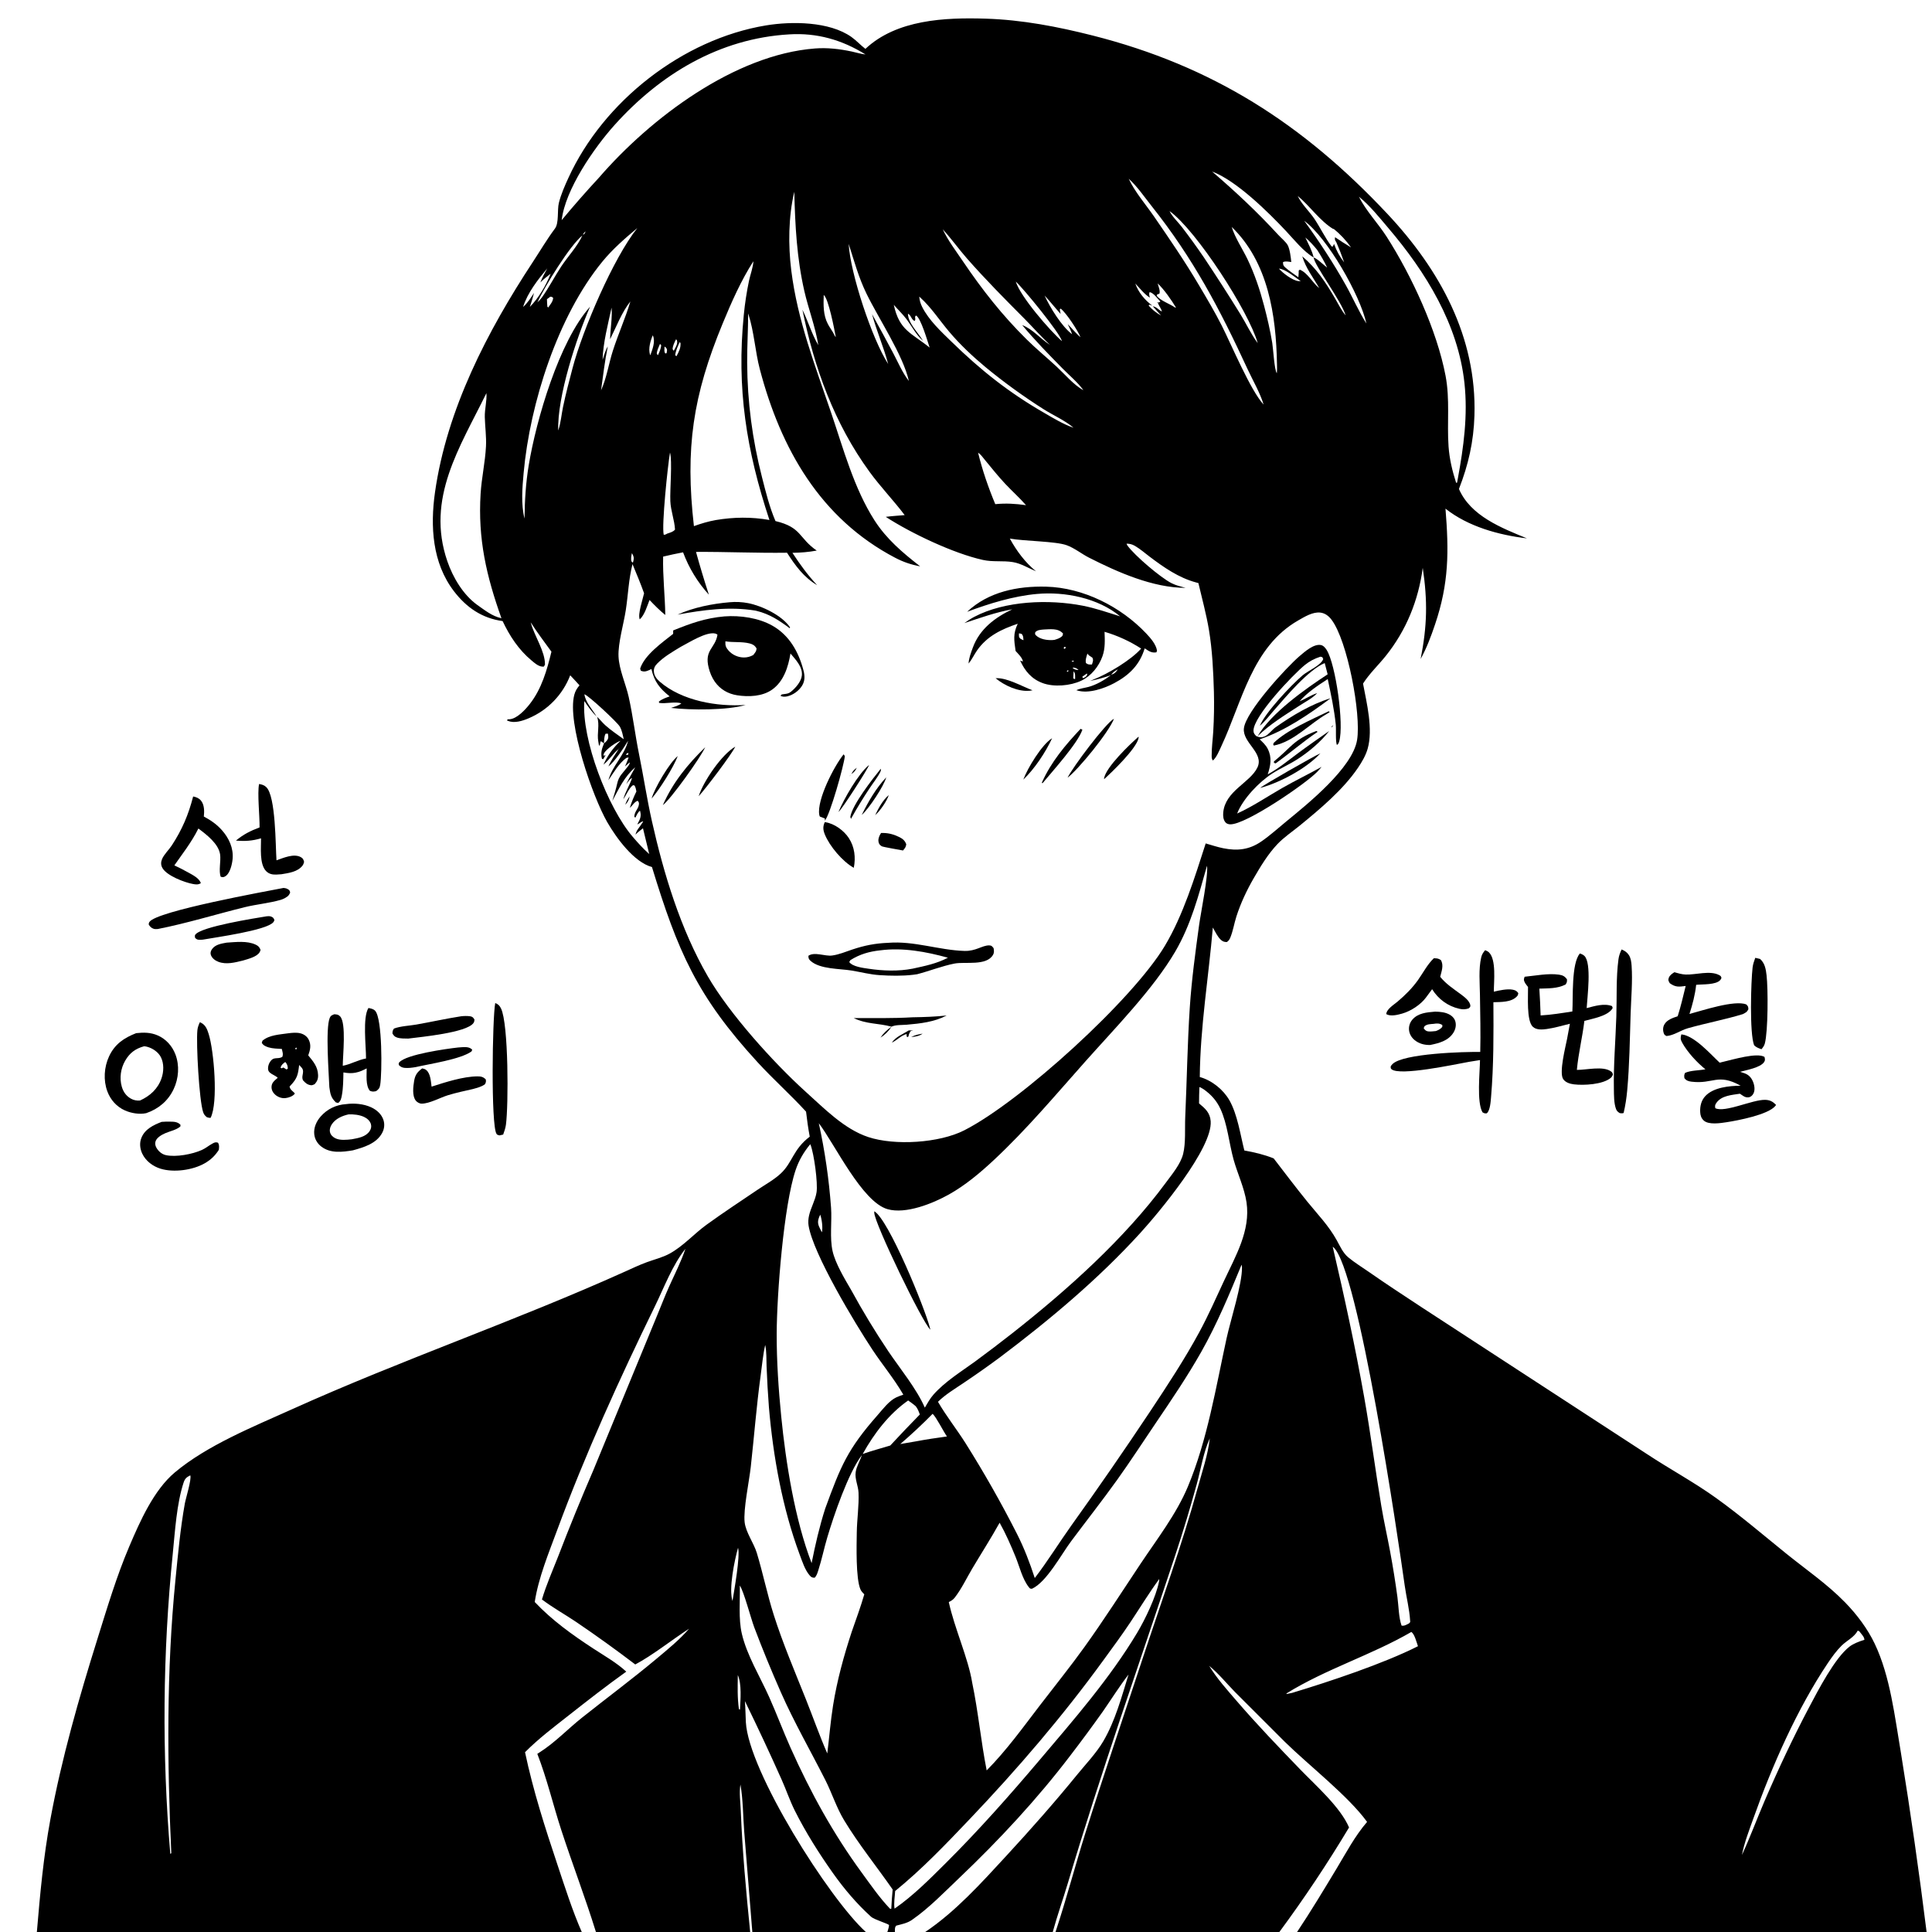 <svg version="1.1" xmlns="http://www.w3.org/2000/svg" style="display: block;" viewBox="0 0 2048 2048" width="1024" height="1024">
<path transform="translate(0,0)" fill="rgb(255,255,255)" d="M 0 0 L 0 2048 L 2048 2048 L 2048 0 L 0 0 z"/>
<path transform="translate(0,0)" fill="rgb(0,0,0)" d="M 1283 1523 L 1282.4 1524.73 C 1275.7 1539.36 1272.88 1557.67 1268.61 1573.25 C 1261.69 1598.5 1253.97 1623.98 1245.73 1648.85 C 1207.43 1764.33 1166.96 1878.86 1132.18 1995.49 C 1126.95 2013.03 1120.8 2030.36 1115.94 2048 L 980.761 2048 C 1012.81 2026.46 1040.18 1996.1 1066.21 1967.86 C 1092.33 1939.53 1117.66 1910.93 1141.99 1881.04 C 1151.13 1869.82 1162.1 1858.42 1169.45 1845.93 C 1182.23 1824.19 1188.88 1798.99 1196.29 1775.07 C 1186.6 1787.62 1178.09 1801.27 1169.03 1814.3 C 1157.89 1829.99 1146.47 1845.47 1134.75 1860.73 C 1099.68 1906.86 1058.95 1950.69 1016.95 1990.61 C 1000.83 2005.94 984.931 2022.55 966.607 2035.25 C 961.689 2038.65 955.743 2039.76 950.022 2041.26 C 948.255 2043.2 948.752 2045.44 948.618 2048 L 940.602 2048 L 941.142 2046.48 C 941.43 2045.64 942.686 2041.17 942.33 2040.57 C 941.544 2039.26 926.621 2034.77 923.486 2031.94 C 908.315 2018.24 894.793 2002.27 882.991 1985.62 C 868.177 1964.71 853.975 1942.2 842.497 1919.28 C 837.241 1908.78 833.473 1897.5 828.688 1886.77 C 816.171 1858.69 803.149 1830.84 789.629 1803.23 C 790.238 1810.65 790.242 1818.08 790.634 1825.51 C 793.372 1877.48 878.901 2012.7 917.816 2048 L 797.506 2048 L 788.878 1941.31 C 787.609 1925.05 787.73 1907.68 784.877 1891.68 C 783.455 1900.1 784.889 1910.53 785.227 1919.09 C 786.918 1961.96 790.891 2005.3 795.226 2048 L 631.714 2048 C 620.516 2011.83 606.836 1976.22 595.068 1940.19 C 586.292 1913.32 579.836 1885.48 569.574 1859.14 C 570.408 1858.61 571.23 1858.06 572.068 1857.53 C 588.039 1847.47 602.005 1832.69 616.871 1820.86 C 643.242 1799.87 670.274 1779.86 696.12 1758.2 C 707.956 1748.27 720.351 1738.24 730.441 1726.51 L 730.995 1726.01 L 730.441 1726.51 C 712.562 1738.06 691.562 1754.84 673.418 1764.4 C 652.947 1748.81 632.052 1733.78 610.755 1719.34 C 598.852 1711.32 585.905 1704.14 574.474 1695.5 C 579.097 1679.97 585.775 1664.97 591.675 1649.87 C 603.509 1619.08 615.976 1588.52 629.068 1558.24 L 696.683 1394.2 C 700.939 1383.96 704.909 1373.53 709.466 1363.42 C 715.373 1350.31 722.007 1337.41 726.593 1323.77 C 712.83 1341.03 704.028 1364.61 694.338 1384.47 C 656.631 1461.73 620.507 1541.09 590.703 1621.75 C 581.69 1646.14 570.806 1672.4 566.84 1698.18 C 585.321 1717.74 606.586 1732.92 629.004 1747.59 C 640.602 1755.18 653.717 1762.57 663.866 1772.01 C 642.932 1786.94 622.885 1802.64 602.673 1818.52 C 586.889 1830.92 570.721 1843.13 556.553 1857.41 C 565.18 1898.3 577.752 1937.3 590.988 1976.89 C 598.892 2000.52 606.677 2025.18 616.699 2048 L 39.076 2048 C 42.489 2007.7 46.045 1968.37 53.413 1928.5 C 65.353 1863.91 83.694 1799.9 103.296 1737.29 C 113.518 1704.63 123.574 1670.89 136.997 1639.39 C 148.28 1612.9 162.931 1579.64 185.27 1560.88 C 219.573 1532.06 268.818 1512.24 309.669 1493.82 C 425.77 1441.45 546.393 1400.26 662.453 1347.97 C 670.135 1344.51 677.783 1340.87 685.699 1337.97 C 693.581 1335.08 702.502 1332.92 709.84 1328.88 C 724.532 1320.8 735.612 1307.92 749.137 1298.14 C 766.806 1285.37 785.067 1273.33 803.134 1261.13 C 811.233 1255.66 820.618 1250.57 827.724 1243.89 C 840.221 1232.16 840.563 1218.45 858.359 1204.91 C 856.736 1196.12 855.434 1187.27 854.455 1178.38 C 837.985 1160.39 819.699 1144.14 803.189 1126.15 C 738.63 1055.83 718.504 1008.57 691.104 919.084 C 672.002 914.016 653.118 887.907 643.689 871.498 C 628.314 844.74 600.894 766.309 608.775 736.511 C 609.841 732.482 611.63 729.616 614.296 726.485 C 611.025 722.935 607.808 719.311 604.448 715.846 C 596.569 736.372 580.684 752.814 560.442 761.396 C 554.116 764.107 545.331 766.995 538.572 764.165 C 538.14 763.984 537.718 763.778 537.292 763.585 C 538.861 762.013 537.777 762.598 540.085 762.45 C 548.016 761.944 556.858 752.301 561.586 746.269 C 574.2 730.176 579.797 710.371 584.544 690.827 C 577.084 680.557 569.39 670.394 562.56 659.689 L 563.037 661.381 C 566.949 674.917 577.903 690.735 577.701 704.587 L 576.472 706.653 C 571.435 707.098 567.251 703.274 563.529 700.185 C 549.868 688.844 540.303 674.281 532.789 658.368 C 510.984 655.388 494.424 644.023 481.145 626.649 C 458.192 596.619 455.998 557.916 461.115 521.862 C 473.584 433.996 516.59 351.121 564.724 277.888 C 572.476 266.093 579.845 253.566 588.279 242.278 C 592.728 236.322 590.541 222.731 592.417 215.121 C 594.627 206.154 598.68 196.996 602.517 188.602 C 639.636 107.399 723.683 41.526 811.938 26.944 C 839.03 22.467 879.137 22.584 902.571 39.214 C 907.876 42.978 912.21 47.891 917.368 51.797 C 950.451 20.719 1001.72 18.419 1044.96 19.779 C 1083.47 20.99 1121.06 28.216 1158.32 37.665 C 1285.42 69.894 1381.03 131.22 1470.53 226.523 C 1526.21 285.817 1565.51 357.139 1562.97 440.495 C 1562.13 468.167 1556.57 492.616 1546.54 518.318 C 1558.96 546.994 1591.62 559.601 1618.62 570.7 C 1588.63 567.145 1556.29 558.196 1532.27 539.18 C 1535.93 584.404 1536.03 618.131 1521.19 661.99 C 1516.87 674.756 1512.46 686.657 1505.95 698.507 C 1512.83 663.507 1513.46 637.501 1508.16 601.943 C 1503.59 636.442 1490.7 668.232 1468.87 695.436 C 1461.11 705.098 1451.47 714.208 1444.87 724.636 C 1448.8 745.485 1455.69 772.896 1449.78 793.678 C 1447.71 800.949 1443.62 807.846 1439.4 814.059 C 1423.72 837.134 1399.47 857.453 1377.89 875.085 C 1370.09 881.465 1361.09 887.439 1354.17 894.75 C 1344.1 905.384 1336.27 918.35 1328.96 930.988 C 1321.61 943.701 1315.12 957.5 1310.64 971.498 C 1308.3 978.802 1307.06 986.87 1304.17 993.924 C 1303.32 995.99 1302.36 997.349 1300.52 998.596 C 1297.6 998.647 1295.77 997.887 1293.67 995.776 C 1290.37 992.45 1287.99 987.293 1285.66 983.223 C 1281.13 1035.96 1272.29 1088.62 1271.82 1141.68 C 1284.53 1145.2 1296.62 1154.84 1303.17 1166.27 C 1311.75 1181.23 1314.82 1202.82 1319.05 1219.56 C 1329.77 1221.48 1340.01 1223.89 1350.13 1227.94 C 1361.91 1243.22 1373.55 1258.67 1385.7 1273.65 C 1396.82 1287.36 1408.41 1299.14 1417.01 1314.71 C 1420.48 1320.98 1423.56 1328.11 1429.15 1332.79 C 1435.94 1338.46 1443.87 1343.26 1451.13 1348.34 C 1469.76 1361.37 1488.51 1373.54 1507.47 1386.06 L 1745.88 1541.38 C 1770.06 1557.36 1795.89 1571.22 1819.4 1588.14 C 1845 1606.55 1868.92 1627.01 1893.41 1646.82 C 1914.63 1663.98 1936.78 1679.01 1955.95 1698.68 C 1968.23 1711.28 1979.67 1726.44 1987.25 1742.36 C 2003.84 1777.16 2008.56 1820.17 2015.03 1857.9 C 2025.28 1921.09 2034.37 1984.47 2042.28 2048 L 1374.95 2048 C 1389.55 2026.11 1403.22 2003.4 1416.79 1980.86 C 1426.98 1963.96 1436.24 1946.3 1449.17 1931.29 C 1429.48 1904.03 1387.26 1871.24 1361.95 1846.39 L 1309.26 1793.72 C 1300.28 1784.59 1291.67 1773.87 1281.75 1765.86 L 1281.16 1765.55 L 1280.69 1763.47 L 1279.01 1762.24 L 1280.69 1763.47 L 1281.16 1765.55 L 1281.75 1765.86 C 1289.89 1779.2 1301.17 1791.77 1311.38 1803.61 C 1332.82 1828.47 1355.41 1852 1378.21 1875.6 C 1394.61 1892.58 1420.92 1915.66 1430.05 1937.19 C 1407.23 1975.3 1382.58 2012.28 1356.19 2048 L 1118.88 2048 C 1130.35 2013.39 1139.58 1978.04 1150.51 1943.25 C 1169.95 1881.41 1190.88 1819.97 1211.15 1758.4 C 1231.04 1697.98 1252.78 1638.3 1269.67 1576.94 C 1274.2 1560.47 1280.62 1541.65 1282.4 1524.73 L 1283 1523 L 1283.58 1521.27 L 1283 1523 z M 1281.01 179.181 L 1282.52 179.587 L 1284.46 181.535 L 1284.87 181.833 C 1309.79 203.228 1332.8 224.771 1355.04 248.987 C 1357.89 252.096 1363.22 256.503 1365.07 259.979 C 1367.28 264.139 1368.36 272.929 1368.8 277.768 C 1365.93 277.42 1362.76 276.57 1360.05 277.858 C 1360.04 280.546 1360.3 281.639 1362.39 283.491 C 1366.65 287.266 1371.74 290.551 1376.34 293.921 C 1376.62 291.514 1376.67 289.168 1376.71 286.749 L 1377.9 285.877 C 1386.41 289.405 1391.29 299.796 1398.5 305.457 L 1398.99 305.914 L 1398.5 305.457 C 1392.09 294.233 1384.14 284.263 1380.46 271.719 C 1395.53 284.534 1405.17 299.135 1415.07 316.087 C 1418.63 322.192 1421.9 328.908 1426.41 334.364 L 1426.86 334.977 L 1426.41 334.364 C 1422.39 319.674 1392.76 280.45 1392.56 272.964 C 1396.62 274.261 1403 280.913 1406.85 283.661 C 1403.75 277.066 1400.23 271.049 1396.28 264.931 C 1392.34 260.025 1388.49 255.877 1383.73 251.739 C 1386.98 258.714 1390.74 265.437 1392.56 272.964 C 1381.78 266.657 1371.73 253.97 1363.2 244.88 C 1344.51 224.962 1310.57 191.391 1284.87 181.833 L 1284.46 181.535 L 1282.52 179.587 L 1281.01 179.181 z M 1196.02 189.005 L 1196.51 189.484 C 1202.82 203.233 1214.5 216.693 1223.15 229.225 C 1239.69 253.203 1256.26 277.439 1271.07 302.522 C 1279.33 316.501 1287.76 330.625 1295.08 345.112 C 1305.46 365.668 1325.72 414.131 1339.49 428.865 L 1340.26 430.409 L 1340.78 430.995 L 1340.26 430.409 L 1339.49 428.865 C 1335.76 416.428 1328.03 403.299 1322.5 391.331 C 1293.04 327.562 1264.87 273.971 1220.92 218.631 C 1213.3 209.046 1205.6 197.688 1196.51 189.484 L 1196.02 189.005 z M 1374.14 206.005 L 1375 207 L 1375.65 207.703 C 1379.36 216.036 1388.27 224.361 1393.45 232.164 C 1399.72 241.6 1404.79 252.369 1411.62 261.328 L 1412.98 261.196 L 1414.1 258.513 C 1416.9 266.059 1419.92 271.766 1424.88 278.111 C 1422.3 270.673 1419.48 263.448 1416.33 256.233 C 1416.21 256.128 1416.04 256.059 1415.96 255.92 C 1414.92 254.097 1414.89 253.532 1415.26 251.461 C 1420.79 255.29 1426.4 258.832 1432.17 262.27 C 1426.92 254.832 1420.66 248.156 1413.58 242.431 L 1413.5 242.9 C 1399.17 234.236 1388.58 218.384 1375.65 207.703 L 1375 207 L 1374.14 206.005 z M 1440.01 208.005 L 1440.51 208.494 C 1447.99 223.534 1460.82 236.735 1469.94 250.963 C 1496.37 292.216 1523.24 350.251 1532.36 398.348 C 1537.15 423.611 1533.77 447.975 1535.52 473.195 C 1536.44 486.43 1539.5 499.145 1543.53 511.761 L 1544.55 511.648 L 1545.37 507.244 C 1551.56 473.656 1556.06 440.4 1552.39 406.188 C 1545.71 343.903 1511.43 288.368 1471.66 241.704 C 1461.99 230.355 1452.15 217.889 1440.51 208.494 L 1440.01 208.005 z M 1235.2 219.005 L 1235.68 220.391 L 1237.59 221.143 L 1238.18 222.311 L 1239.31 223.258 L 1239.74 223.721 C 1242.69 229.764 1248.39 234.937 1252.55 240.265 C 1260.69 250.862 1268.54 261.686 1276.07 272.723 C 1289.26 292.439 1302.37 312.821 1314.85 333.02 C 1321.08 343.1 1326.18 354.289 1333.24 363.753 C 1323.93 330.394 1268.04 243.972 1239.74 223.721 L 1239.31 223.258 L 1238.18 222.311 L 1237.59 221.143 L 1235.68 220.391 L 1235.2 219.005 z M 997.155 240.005 L 998 241 L 999.348 243.111 C 1004.94 255.026 1013.6 266.413 1020.96 277.3 C 1041.25 307.301 1062.47 334.297 1088.31 359.812 C 1098.48 369.861 1109.63 378.982 1120.13 388.705 C 1128.34 396.316 1138.55 408.458 1148.43 413.588 L 1148.99 413.995 L 1148.43 413.588 C 1142.47 405.321 1133.54 397.934 1126.37 390.64 C 1111.69 375.703 1096.97 360.701 1083.55 344.602 C 1094.88 348.865 1102.8 359.179 1112.99 365.514 C 1103.41 356.708 1094.94 346.894 1085.78 337.681 C 1065.04 316.831 1044.55 296.193 1025.11 274.064 C 1016.45 264.209 1008.79 253.432 999.956 243.767 L 999.348 243.111 L 998 241 L 997.155 240.005 z M 1305.19 240.005 L 1305.66 240.568 C 1309.1 251.899 1317.14 263.866 1322.35 274.676 C 1329.88 290.287 1335.53 307.156 1339.94 323.919 C 1343.36 336.932 1346.49 350.322 1348.65 363.598 C 1349.65 369.737 1350.86 392.031 1353.48 395.691 C 1353.82 392.434 1353.7 389.085 1353.64 385.812 C 1352.72 334.306 1344.44 278.025 1305.66 240.568 L 1305.19 240.005 z M 675.563 241.754 C 662.665 252.513 649.329 264.161 638.668 277.168 C 591.292 334.972 561.746 427.592 555.07 501.399 C 553.653 517.063 552.164 534.336 556.014 549.721 C 556.199 530.69 557.37 511.893 560.48 493.095 C 568.423 445.073 592.647 361.836 625.502 325.113 C 611.024 358.308 590.588 420.526 591.739 456.354 C 594.488 448.419 595.123 439.656 596.831 431.432 C 599.682 417.706 603.383 403.664 606.962 390.093 C 617.693 349.402 650.167 273.692 675.563 241.754 L 675.995 241.183 L 675.563 241.754 z M 623.293 243.417 L 621.515 244.218 L 620.796 245.286 C 619.079 246.769 618.748 246.73 618 249 L 617.35 249.602 C 604.32 259.799 576.859 304.557 569.655 320.529 L 568.831 321.255 L 568.219 321.995 L 568.831 321.255 L 569.655 320.529 C 571.554 318.818 573.226 317.038 574.71 314.948 C 582.035 304.633 587.909 293.113 594.898 282.527 C 601.862 271.978 612.283 260.926 617.35 249.602 L 618 249 C 619.933 247.653 619.842 247.315 620.796 245.286 L 621.515 244.218 L 623.293 243.417 L 623.79 242.005 L 623.293 243.417 z M 583.659 290.178 C 579.869 293.12 576.191 295.961 572.832 299.407 C 574.735 294.162 577.453 289.397 580.113 284.511 C 570.071 296.582 559.309 310.183 554.501 325.374 L 554.138 325.995 L 554.501 325.374 C 559.193 321.325 562.671 315.675 566.09 310.54 C 564.79 315.564 563.331 320.431 561.652 325.342 L 561.204 325.995 L 561.652 325.342 C 570.843 316.139 579.046 302.279 583.659 290.178 L 583.995 289.176 L 583.659 290.178 z M 1076.24 298.005 L 1076.77 298.485 C 1081.6 314.357 1112.75 350.349 1125.73 361.672 C 1123.88 353.354 1084.61 305.47 1076.77 298.485 L 1076.24 298.005 z M 1203.05 300.005 L 1203.46 300.562 C 1206.79 310.061 1213.55 318.08 1221.53 324.034 L 1218.16 322.915 L 1217.71 324.054 C 1221.5 328.378 1225.78 331.686 1230.78 334.491 L 1221.93 324.629 C 1224.53 325.115 1225.87 326.123 1227.91 327.701 C 1229.27 328.749 1230.1 329.613 1231.74 330.133 C 1230.69 326.945 1229.06 324.926 1227.77 322.076 C 1227.5 321.493 1227.45 320.837 1227.29 320.218 L 1227.03 321.184 L 1226.66 320.49 C 1228.54 320.54 1228.43 320.83 1230.05 319.618 C 1226.98 316.472 1222.87 310.525 1218.7 309.651 C 1217.65 311.716 1218.45 313.289 1218.87 315.509 C 1212.57 311.449 1208.59 305.857 1203.46 300.562 L 1203.05 300.005 z M 668.234 319.555 C 659.348 330.53 653.051 346.916 646.742 359.6 C 646.905 348.736 649.225 336.842 648.288 326.142 C 644.429 343.963 639.318 363.138 638.762 381.382 C 640.377 376.79 641.713 371.36 644.285 367.236 C 641.115 382.589 639.289 398.251 637.143 413.776 C 643.019 400.983 645.319 385.3 649.682 371.727 C 655.323 354.179 662.983 337.15 668.234 319.555 L 668.755 319.005 L 668.234 319.555 z M 1124.3 332.816 C 1118.54 326.395 1113.16 319.573 1107.3 313.256 C 1113.24 326.168 1125.21 345.762 1136.46 354.338 L 1136.83 354.953 L 1136.46 354.338 C 1135.34 350.632 1133.44 347.115 1131.8 343.608 C 1136.33 348.008 1140.57 353.522 1145.38 357.467 L 1146.14 358.277 L 1146.76 358.995 L 1146.14 358.277 L 1145.38 357.467 C 1142.49 350.255 1130.2 331.563 1124.32 327.109 L 1123.41 328.027 L 1124.3 332.816 z M 1382.52 234.064 C 1398.37 255.799 1413.44 278.812 1426.6 302.268 C 1434.1 315.633 1440.26 330.046 1448.45 342.959 L 1449.23 344.434 L 1449.95 345.995 L 1449.23 344.434 L 1448.45 342.959 C 1441.72 312.654 1407.26 252.199 1382.52 234.064 z M 978.386 361.343 C 970.979 354.706 966.846 346.211 960.959 338.371 C 956.865 332.919 951.913 328.272 947.46 323.132 C 953.396 350.542 966.064 352.796 985.458 368.455 L 985.893 368.933 L 985.458 368.455 C 983.172 361.659 976.18 337.117 971.026 334.456 C 968.757 336.151 971.378 337.846 969.542 340.277 C 965.762 338.547 966.076 334.392 962.451 332.518 C 962.648 342.688 972.994 352.134 977.95 360.585 L 978.386 361.343 z M 850.59 328.31 C 856.724 340.623 860.335 353.914 867.437 365.853 L 867.995 366.995 L 867.437 365.853 C 864.391 346.561 856.957 327.498 852.602 308.394 C 844.591 273.246 842.89 239.157 841.964 203.295 C 835.747 229.653 835.444 259.933 838.794 286.775 C 845.412 339.808 864.212 387.932 881.243 438.117 C 894.039 475.826 905.3 517.708 926.974 551.537 C 939.783 571.528 956.892 585.941 975.398 600.349 C 965.894 598.584 957.594 595.792 949.013 591.303 C 869.498 549.71 827.613 475.526 805.476 391.51 C 800.471 372.514 799.426 351.869 793.416 333.316 C 793.31 332.988 793.195 332.664 793.084 332.338 C 793.033 349.737 791.923 367.122 792.021 384.53 C 792.252 426.023 797.493 465.695 807.75 505.877 C 811.768 521.617 815.624 537.393 822.036 552.364 C 850.047 558.954 846.565 570.525 865.776 583.623 C 857.211 585.251 848.725 585.878 840.021 586.026 C 848.004 598.268 856.181 609.588 866.2 620.305 C 852.006 611.969 843.016 599.506 834.263 585.906 C 802.137 586.366 769.947 584.844 737.789 585.045 C 741.989 600.267 746.541 615.39 751.443 630.401 C 739.536 617.316 730.248 602.069 724.082 585.486 C 716.989 586.764 709.977 588.422 702.952 590.024 C 702.443 610.734 704.931 631.228 705.235 651.914 C 699.193 647.017 693.891 641.63 688.519 636.015 C 685.994 642.452 683.363 651.802 678.177 656.553 C 675.747 651.431 681.494 634.882 682.75 628.877 C 679.033 618.434 674.695 608.227 670.472 597.982 C 666.389 613.907 665.839 630.629 663.358 646.849 C 661.151 661.27 655.061 681.671 655.654 695.789 C 656.24 709.747 663.354 725.015 666.437 738.755 C 670.886 758.581 673.281 779.107 677.339 799.092 C 682.145 822.762 685.734 846.741 691.015 870.288 C 703.598 926.395 721.388 985.041 750.327 1035.02 C 773.223 1074.57 819.553 1126.05 853.67 1156.96 C 873.447 1174.69 894.689 1196.81 920.378 1205.32 C 948.493 1214.63 995.639 1211.7 1022.15 1198.19 C 1082.2 1167.59 1200.65 1059.84 1234.85 1002.54 C 1254.28 969.963 1266.45 930.154 1278.09 894.068 C 1284.26 895.818 1290.35 897.892 1296.65 899.16 C 1311.36 902.123 1324.01 900.889 1336.73 892.219 C 1346.08 885.853 1354.76 877.964 1363.5 870.782 C 1386.01 852.298 1433.77 814.08 1438.58 784.354 C 1443.01 756.968 1428.42 679.039 1411.4 656.813 C 1408.4 652.91 1404.6 649.961 1399.6 649.369 C 1391.61 648.422 1382.9 653.811 1376.21 657.641 C 1327.11 685.764 1316.79 743.703 1294.71 790.88 C 1292.56 795.471 1289.56 803.092 1285.64 806.201 C 1284.57 804.36 1284.44 803.41 1284.42 801.303 C 1284.34 792.756 1285.59 783.885 1286.1 775.325 C 1286.92 761.415 1287.16 747.477 1286.8 733.548 C 1286.19 712.009 1285.11 689.122 1281.56 667.89 C 1278.78 651.204 1274.22 634.556 1270.35 618.08 L 1269.39 617.831 L 1267.79 617.392 C 1249.5 612.471 1233.66 601.438 1218.73 590.149 C 1213.61 586.277 1208.39 581.697 1202.84 578.535 C 1200.08 576.958 1197.4 576.296 1194.22 576.31 C 1194.53 577.186 1194.63 577.607 1195.24 578.442 C 1202.99 589.057 1230 612.136 1241.88 618.191 C 1246.48 620.535 1251.77 621.769 1256.73 623.147 C 1222.19 623.111 1184.96 606.648 1154.47 591.173 C 1146.58 587.168 1138.97 580.925 1130.69 577.939 C 1119 573.718 1086.07 573.709 1070.47 570.918 C 1077.5 583.828 1086.76 596.289 1098.19 605.578 C 1090.1 602.234 1082.39 597.269 1073.64 595.843 C 1063.04 594.116 1052.7 595.949 1041.8 593.526 C 1010.75 586.625 965.76 565.312 938.935 547.878 C 945.576 547.025 952.326 546.62 958.998 546.035 C 947.147 530.345 933.464 516.234 921.823 500.267 C 884.406 448.947 863.159 390.077 850.59 328.31 z M 899.617 258.513 C 901.377 289.749 924.319 359.246 941.502 385.883 L 941.995 386.995 L 941.502 385.883 C 936.774 367.981 929.228 350.928 924.421 333.053 C 932.036 346.785 939.526 360.586 946.889 374.454 C 951.896 383.924 956.796 395.46 963.446 403.84 L 963.995 404.995 L 963.446 403.84 C 957.201 376.195 931.228 337.5 918.394 311.035 C 910.01 293.746 905.462 276.581 899.617 258.513 z M 974.452 314.417 C 974.73 318.29 975.784 321.901 977.534 325.366 C 984.726 339.614 997.607 351.479 1008.92 362.493 C 1039.92 392.663 1069.32 415.985 1106.86 437.641 C 1116.66 443.297 1127.24 449.798 1137.97 453.413 L 1139.43 454.244 L 1140.99 454.995 L 1139.43 454.244 L 1137.97 453.413 C 1128.83 445.578 1116.27 440.171 1106.07 433.67 C 1084.77 420.153 1064.33 405.338 1044.85 389.31 C 1031.07 377.842 1017.71 365.301 1006.13 351.607 C 995.953 339.573 987.112 325.869 975.395 315.254 C 975.084 314.971 974.766 314.696 974.452 314.417 z M 632.31 759.351 C 627.33 754.688 623.254 748.771 619.416 743.141 C 616.294 783.648 644.305 856.386 670.821 887.184 C 676.232 893.469 681.978 899.867 688.212 905.328 C 686.069 896.202 683.858 887.091 681.579 877.998 C 678.881 880.173 676.017 882.283 673.576 884.74 C 674.299 882.547 674.89 880.717 676.28 878.856 C 678.233 876.243 680.019 873.543 681.828 870.829 C 680.481 870.132 677.521 873.522 675.493 873.815 C 675.678 873.506 675.871 873.202 676.049 872.889 C 678.716 868.182 680.04 864.837 678.457 859.424 C 676.355 860.466 674.679 864.644 673.472 866.789 L 672.41 865.786 C 672.523 860.287 676.371 857.981 677.185 853.281 C 677.571 851.055 677.337 850.601 676.015 848.86 C 672.553 849.806 670.421 854.098 667.622 856.35 C 669.524 850.253 671.797 844.715 674.606 838.98 C 674.157 836.528 673.874 834.758 672.564 832.59 L 670.942 832.352 C 666.97 835.125 663.539 843.173 660.729 847.373 C 662.812 839.376 667.485 832.418 670.027 824.619 C 667.481 825.731 665.506 829.153 663.797 831.387 C 666.47 825.294 670.245 819.319 673.386 813.425 C 661.845 823.235 656.138 835.967 649.074 848.981 C 650.938 842.893 652.918 836.703 654.279 830.48 C 656.015 822.546 660.055 819.733 664.669 813.59 C 665.877 811.982 667.748 810.142 667.473 808.116 L 662.551 812.472 C 663.903 809.321 665.2 806.174 666.398 802.961 L 664.023 803.375 C 656.058 809.169 650.403 819.045 644.906 827.123 C 649.219 811.352 661.806 801.164 665.807 785.22 C 661.383 792.655 651.516 807.546 644.927 812.462 C 647.893 805.583 651.868 800.282 655.794 793.974 L 655.989 793.906 L 656.664 792.41 L 658 791 L 658.995 790.005 L 658 791 L 656.664 792.41 L 655.794 793.974 C 649.764 798.742 645.874 805.656 639.683 810.544 C 644.139 800.748 649.968 792.701 657.777 785.322 L 658.995 785.005 L 657.777 785.322 C 652.994 786.825 643.312 793.75 640.633 797.962 C 639.923 799.078 639.955 799.386 639.744 800.519 L 640.367 801.169 L 641.989 800.191 C 641.211 801.794 640.283 803.3 639.384 804.839 L 638.064 804.338 C 636.617 798.188 637.839 793.925 640.223 788.159 C 641.348 787.122 642.667 786.019 643.556 784.772 C 645.307 782.317 644.831 780.518 644.413 777.712 L 641.997 777.733 C 640.285 780.506 640.473 784.913 640.223 788.159 C 638.938 787.073 638.313 786.105 636.612 785.877 L 635.714 790.33 L 634.915 790.072 C 634.663 788.699 634.446 787.325 634.2 785.952 C 632.607 777.057 635.983 768.552 632.933 759.842 C 635.978 762.568 638.478 765.969 641.561 768.728 C 647.662 774.19 654.562 778.81 661.185 783.607 C 660.177 779.195 659.327 774.184 657.027 770.23 C 654.275 765.5 623.796 737.172 619.501 735.947 C 620.592 744.493 628.087 752.177 632.31 759.351 z M 914.494 1541.29 L 914.185 1541.81 L 914.494 1541.29 C 924.038 1537.87 934.023 1535.31 943.719 1532.31 C 954.007 1521.2 964.45 1510.24 975.044 1499.43 C 973.908 1496.13 972.903 1493.54 970.796 1490.75 C 968.284 1488.47 965.424 1486.55 962.685 1484.56 C 942.372 1498.78 926.484 1519.63 914.494 1541.29 z M 1846.52 1966.33 L 1845.57 1968.58 L 1845.16 1970 L 1845.57 1968.58 L 1846.52 1966.33 C 1855.24 1947.6 1862.4 1928 1870.58 1908.99 C 1884.94 1875.59 1900.77 1841.88 1917.77 1809.74 C 1927.24 1791.84 1945.01 1757.44 1960.63 1745.42 C 1964.51 1742.43 1970.85 1739.94 1975.51 1738.56 C 1975.78 1738.48 1976.06 1738.41 1976.34 1738.33 C 1976.29 1735.42 1974.09 1733.3 1972.4 1731.08 C 1971.17 1729.51 1971.28 1729.1 1969.26 1728.56 C 1965.46 1735.65 1957.77 1738.93 1952.17 1744.46 C 1946.58 1749.99 1941.89 1756.53 1937.52 1763.04 C 1904.88 1811.71 1878.33 1872.24 1858.74 1927.35 C 1854.26 1939.95 1849.05 1953.18 1846.52 1966.33 z M 836.696 36.428 C 762.797 40.697 699.955 78.467 651.368 132.619 C 629.775 156.686 599.147 200.877 595.412 233.36 C 608.172 217.993 621.346 202.976 634.92 188.323 C 689.385 125.364 778.531 57.974 863.909 51.379 C 877.147 50.356 889.946 51.901 902.898 54.618 C 907.741 55.634 912.543 57.245 917.467 57.733 C 892.737 42.286 865.967 34.598 836.696 36.428 z M 995.515 237.5 L 996.49 237.5 L 995.515 237.5 z M 798.628 276.936 C 785.515 297.375 775.378 320.381 766.124 342.779 C 734.443 419.461 726.154 475.146 735.58 557.724 C 743.178 554.976 750.886 552.672 758.856 551.263 C 778.082 548.068 796.416 547.846 815.617 551.193 C 791.153 477.161 780.689 411.841 788.451 333.811 C 789.639 321.62 791.49 309.502 793.994 297.512 C 795.351 291.178 798.328 283.312 798.628 276.936 z M 1355.75 284.758 C 1359.63 289.401 1370.28 297.411 1376.36 297.946 C 1377.19 298.018 1378.01 298.013 1378.84 298.033 C 1372.98 294.111 1362.52 285.156 1355.75 284.758 z M 1227.16 300.443 C 1228.04 303.698 1230.09 308.181 1229.03 311.337 L 1226.6 312.147 L 1226.14 313.573 C 1230.29 318.856 1239.77 321.931 1245.46 325.877 L 1246.64 326.146 C 1242.17 318.558 1233.52 306.159 1227.16 300.443 z M 873.174 312.667 C 872.868 323.286 872.499 333.899 877.646 343.623 C 879.797 347.688 882.608 351.135 884.611 355.346 C 885.23 356.649 884.923 356.131 885.972 357.301 C 884.448 349.152 878.3 316.52 873.174 312.667 z M 583.363 314.497 L 579.798 317.166 C 579.807 319.826 580.025 322.459 580.229 325.109 L 581.129 325.964 C 583.255 322.87 586.223 319.589 586.352 315.716 C 584.484 314.399 585.492 314.775 583.363 314.497 z M 691.964 355.461 C 689.522 361.067 687.074 369.537 688.959 375.641 C 689.061 375.969 689.226 376.274 689.359 376.59 C 691.563 370.327 694.94 362.322 692.143 355.823 C 692.09 355.7 692.024 355.582 691.964 355.461 z M 716.61 359.694 C 714.935 363.15 713.243 366.166 712.97 370.046 C 713.364 370.63 713.624 371.372 714.217 371.753 C 715.851 368.834 718.539 364.706 717.693 361.196 C 717.481 360.317 717.293 360.346 716.61 359.694 z M 720.442 362.695 C 718.475 367.246 716.355 371.543 715.716 376.505 L 717.08 377.626 C 719.518 373.069 721.745 368.953 721.37 363.643 L 720.442 362.695 z M 1333.54 364.5 L 1334.49 364.5 L 1333.54 364.5 z M 699.612 364.553 C 698.252 367.884 696.303 371.521 696.232 375.156 L 697.518 376.467 C 698.945 373.052 700.747 369.588 700.849 365.842 L 699.612 364.553 z M 704.422 367.353 C 704.422 369.779 703.745 372.906 705.343 374.753 L 706.588 374.355 C 707.002 372.045 707.649 370.698 706.085 368.667 C 705.698 368.164 704.95 367.709 704.422 367.353 z M 868.374 368.5 L 869.039 368.5 L 868.374 368.5 z M 942.391 388.5 L 943.205 388.5 L 942.391 388.5 z M 943.329 390.914 L 944.49 391.5 L 943.329 390.914 z M 944.419 393.5 L 945.165 393.5 L 944.419 393.5 z M 515.627 416.748 C 487.582 473.97 451.243 528.264 474.197 594.936 C 480.101 612.086 490.846 630.29 505.731 641.117 C 513.948 646.836 521.551 653.195 531.538 655.342 C 515.613 610.547 506.487 571.405 509.464 523.326 C 510.504 506.519 514.313 489.871 515.161 473.159 C 515.683 462.846 514.177 452.473 513.903 442.171 C 513.679 433.766 516.244 424.95 515.627 416.748 z M 1142.27 455.5 L 1143.49 455.5 L 1142.27 455.5 z M 710.229 479.672 C 707.866 493.183 701.191 557.414 703.592 566.922 C 705.382 566.753 705.648 566.645 707.295 565.645 C 710.539 564.459 713.258 564.029 715.548 561.395 C 714.978 551.171 711.026 541.507 710.584 531.308 C 710.044 518.871 712.817 488.948 710.229 479.672 z M 1036.81 479.807 C 1041.23 498.198 1047.74 516.972 1055.03 534.422 C 1066.34 533.303 1076.41 533.939 1087.62 535.509 C 1080.71 527.587 1072.79 520.554 1065.59 512.881 C 1058.01 504.792 1051.09 496.064 1044.03 487.523 C 1041.8 484.829 1039.75 481.761 1036.81 479.807 z M 669.81 586.374 C 669.345 589.337 668.378 592.533 669.57 595.392 L 670.9 596.455 C 671.997 592.923 672.371 590.97 670.498 587.511 C 670.287 587.122 670.039 586.753 669.81 586.374 z M 660.64 784.5 L 661.973 784.5 L 660.64 784.5 z M 664.673 798.481 L 663.349 800.091 C 664.111 800.131 664.958 800.261 665.711 800.14 L 666.26 798.253 L 664.673 798.481 z M 1279.47 917.735 C 1270.53 949.203 1262.47 980.205 1245.8 1008.72 C 1222.64 1048.36 1181.58 1090.25 1150.62 1125.06 C 1119.09 1160.49 1088.2 1197.37 1053.48 1229.73 C 1038.89 1243.34 1023.23 1256.51 1005.78 1266.26 C 988.971 1275.66 960.235 1287.33 940.831 1281.77 C 913.805 1274.03 885.097 1213.19 867.964 1190.64 C 874.429 1220.19 878.773 1250.16 880.965 1280.32 C 881.981 1294.94 879.398 1312.1 882.566 1326.19 C 885.531 1339.38 895.391 1355.66 902.245 1367.42 C 914.39 1389.69 927.552 1411.4 941.687 1432.47 C 954.093 1450.81 971.581 1472.08 980.359 1492.16 C 983.139 1487.43 985.86 1482.47 989.51 1478.35 C 1001.87 1464.42 1018.55 1454.21 1033.55 1443.32 C 1047.06 1433.4 1060.4 1423.26 1073.58 1412.9 C 1131.4 1367.4 1192.03 1313.14 1235.7 1253.88 C 1242.29 1244.93 1251.5 1234.03 1254.19 1223.15 C 1257.07 1211.54 1255.85 1196.14 1256.4 1184 C 1258.15 1145.37 1258.7 1106.58 1261.23 1068.01 C 1263.16 1038.7 1267.14 1009.48 1271.13 980.387 C 1272.89 967.627 1281.07 927.413 1279.47 917.735 z M 1271.41 1152.29 C 1271.25 1158.07 1270.98 1163.87 1271.04 1169.66 C 1277.53 1175.05 1282.7 1179.49 1283.37 1188.51 C 1285.51 1217.18 1228.53 1285.3 1208.83 1306.95 C 1164.3 1355.88 1112.3 1399.45 1059.52 1439.16 C 1047.06 1448.38 1034.39 1457.31 1021.52 1465.93 C 1012.32 1472.2 1002.22 1478.11 994.296 1485.97 C 1003.18 1501.28 1014.11 1514.96 1023.54 1529.88 C 1043.12 1560.99 1061.27 1592.98 1077.93 1625.75 C 1085.64 1640.97 1091.62 1656.57 1096.9 1672.78 C 1110.58 1654.95 1122.58 1635.46 1135.66 1617.11 C 1164.24 1577.23 1192.12 1536.86 1219.3 1496.01 C 1237.45 1468.62 1255.75 1440.88 1271.4 1411.96 C 1280.94 1394.32 1289.09 1375.8 1297.56 1357.62 C 1309.7 1331.56 1325.79 1304.5 1321.36 1274.53 C 1319.12 1259.38 1311.86 1244.22 1307.7 1229.38 C 1302.84 1212.03 1301.18 1191.35 1293.57 1175.18 C 1289.53 1166.58 1283.83 1160.34 1276.18 1154.86 C 1274.65 1153.77 1273.13 1153.02 1271.41 1152.29 z M 858.853 1212.96 C 851.947 1221.38 846.879 1229.96 843.384 1240.32 C 830.766 1277.72 823.448 1372.43 823.329 1413.82 C 823.245 1442.68 825.25 1472.54 828.1 1501.27 C 832.989 1550.56 842.527 1610.61 860.346 1656.98 C 864.268 1637.32 868.631 1618.29 874.743 1599.18 C 891.204 1554.18 898.264 1536.46 930.143 1500.25 C 935.678 1493.96 942.432 1484.86 950.143 1481.25 C 952.528 1480.13 955.063 1479.27 957.548 1478.4 L 956.764 1477.06 C 947.355 1461.04 935.156 1446.36 924.874 1430.84 C 906.389 1402.94 862.056 1329.41 857.133 1299.25 C 856.563 1295.75 856.844 1291.98 857.618 1288.54 C 859.499 1280.17 864.242 1272.39 865.57 1263.94 C 867.124 1254.06 862.892 1222.88 859.182 1213.5 C 859.103 1213.3 858.962 1213.14 858.853 1212.96 z M 1324.76 1233.5 L 1326.49 1233.5 L 1324.76 1233.5 z M 869.457 1287.54 C 867.505 1291.99 866.175 1295.09 868.108 1299.93 C 868.985 1302.13 870.17 1304.23 871.293 1306.31 C 872.33 1301.08 871.233 1292.58 869.457 1287.54 z M 1412.76 1321.66 C 1425.08 1374.52 1436.53 1427.27 1446.04 1480.74 C 1452.87 1519.14 1457.82 1557.82 1464.23 1596.28 C 1466.95 1612.59 1470.63 1628.77 1473.65 1645.04 C 1476.6 1660.95 1479.16 1676.94 1481.33 1692.98 C 1482.59 1702.23 1482.64 1714.54 1485.71 1723.2 C 1488.66 1723.82 1491.02 1722.17 1493.58 1720.9 C 1495.16 1719.1 1494.91 1720.07 1494.78 1717.92 C 1494.1 1705.96 1490.77 1693 1489.09 1681.01 C 1482.06 1630.88 1440.08 1344.93 1413.43 1322.11 C 1413.22 1321.94 1412.98 1321.81 1412.76 1321.66 z M 1316.12 1340.68 C 1303.17 1372 1290.08 1403.52 1273.37 1433.07 C 1258.66 1459.07 1241.85 1483.87 1225.1 1508.57 C 1211.48 1528.65 1198.35 1548.98 1184.22 1568.71 C 1168.37 1590.83 1151.59 1612.13 1135.34 1633.92 C 1124.91 1647.9 1109.35 1677.17 1093.92 1684.15 C 1091.89 1683.94 1092.15 1684.35 1090.68 1682.54 C 1083.84 1674.07 1080.67 1660.41 1076.53 1650.29 C 1071.58 1638.2 1066.06 1625.53 1059.64 1614.15 C 1050.49 1630.63 1040.29 1646.5 1030.66 1662.7 C 1024.65 1672.82 1019.27 1684.27 1012.08 1693.52 C 1010.3 1695.8 1008.36 1697 1005.75 1698.23 C 1011.69 1725.77 1026.45 1757.95 1030.57 1783.73 C 1037.01 1814.57 1039.81 1845.9 1045.92 1876.71 C 1066.79 1855.65 1084.26 1831.34 1102.27 1807.84 C 1118.05 1787.26 1134.48 1766.93 1149.59 1745.87 C 1170.16 1717.2 1189.27 1687.35 1208.83 1657.98 C 1226.32 1631.71 1247.01 1605.06 1259.21 1575.86 C 1279.85 1526.48 1288.88 1470.72 1300.24 1418.58 C 1304.4 1399.51 1316.88 1360.9 1316.55 1343.5 C 1316.52 1342.06 1316.43 1341.9 1316.12 1340.68 z M 811.146 1425.7 C 808.743 1436.41 807.744 1447.7 806.257 1458.59 C 801.855 1490.8 799.422 1522.87 795.827 1555.14 C 794.164 1570.07 787.797 1600.29 789.349 1613.64 C 790.609 1624.48 799.034 1635.59 802.252 1646.18 C 808.843 1667.89 813.317 1690.17 820.205 1711.84 C 829.796 1742.01 842.421 1771.59 854.158 1800.98 C 861.82 1820.17 868.705 1839.82 876.949 1858.75 C 879.049 1841.79 880.39 1824.68 883.089 1807.81 C 887.357 1781.13 894.502 1755.15 902.948 1729.51 C 907.493 1716.44 912.33 1703.37 916.189 1690.07 C 914.727 1688.57 913.033 1686.9 912.172 1684.97 C 907.04 1673.43 908.018 1637.98 908.224 1624.42 C 908.434 1610.48 910.665 1596.08 910.076 1582.26 C 909.762 1574.89 905.979 1567.91 907.064 1560.44 C 907.93 1554.47 911.773 1548.34 913.586 1542.5 C 899.23 1561.36 883.872 1606.39 876.876 1630 C 873.503 1641.39 871.133 1653.13 867.481 1664.42 C 866.559 1667.26 865.766 1670.37 863.517 1672.46 C 860.954 1672.41 860.095 1672.05 858.358 1670.09 C 853.263 1664.32 850.273 1654.83 847.623 1647.71 C 829.375 1598.69 819.541 1543.85 815.101 1491.9 C 813.978 1477.35 813.143 1462.79 812.595 1448.21 C 812.281 1441.09 812.711 1432.59 811.146 1425.7 z M 988.633 1498.7 C 977.652 1509.86 966.21 1520.55 954.336 1530.75 L 970.774 1527.92 C 981.751 1525.85 992.732 1524.22 1003.8 1522.71 C 999.792 1516.99 992.639 1502.43 988.633 1498.7 z M 1284.29 1517.96 L 1285.02 1518.5 L 1284.29 1517.96 z M 201.696 1563.92 C 197.636 1566.02 196.037 1567.3 194.592 1571.7 C 187.3 1593.91 185.526 1623.06 183.196 1646.33 C 172.446 1752.29 171.551 1859.02 180.522 1965.15 L 181.586 1964.51 C 177.152 1868.39 176.455 1770.68 185.968 1674.86 C 188.627 1648.07 191.191 1620.26 195.94 1593.74 C 196.943 1588.15 203.312 1567.92 201.696 1563.92 z M 782.363 1640.68 C 778.553 1654.23 772.321 1684.35 776.471 1697.13 C 778.221 1686.1 784.848 1649.63 782.363 1640.68 z M 1228.81 1673.86 C 1217.96 1688.67 1208.5 1704.24 1198.35 1719.51 C 1189.31 1733.11 1179.53 1746.31 1169.93 1759.52 C 1126.43 1819.38 1078.82 1874.87 1027.82 1928.45 C 1002.33 1955.23 977.654 1981.14 948.896 2004.56 C 948.629 2010.21 947.229 2017.76 948.286 2023.24 C 967.913 2009.64 985.123 1992.3 1002.01 1975.52 C 1037.17 1940.55 1069.85 1903.64 1101.89 1865.84 C 1138.11 1823.12 1176.55 1779.08 1205.38 1730.91 C 1213.85 1716.77 1225.51 1692.54 1228.62 1676.42 C 1228.86 1675.19 1228.82 1674.96 1228.81 1673.86 z M 784.227 1680.77 C 784.593 1696.97 782.703 1716.06 786.364 1731.77 C 791.706 1754.68 805.81 1777.59 815.376 1798.98 C 823.325 1816.76 830.119 1835.05 838.075 1852.83 C 859.184 1899.99 883.142 1943.63 913.645 1985.32 C 923.027 1998.14 932.515 2011.95 943.541 2023.41 L 944.811 2023.37 C 945.13 2016.53 945.577 2009.75 946.252 2002.93 C 929.314 1978.61 910.248 1955.05 894.903 1929.72 C 886.588 1916 882.035 1901.02 874.846 1886.84 C 859.146 1855.86 841.679 1825.48 827.662 1793.69 C 817.73 1771.17 808.234 1748.11 799.537 1725.07 C 796.043 1715.81 788.343 1686.42 784.227 1680.77 z M 1496.1 1729.92 C 1453.6 1754.57 1405.47 1769.2 1363.79 1795.07 L 1363.77 1795.75 L 1369.75 1794.5 C 1409.13 1782.63 1466.92 1763.39 1503.09 1745.05 C 1501.63 1741 1499.61 1732.4 1496.1 1729.92 z M 783.636 1745.94 L 784.49 1746.5 L 783.636 1745.94 z M 782.112 1775.61 C 781.956 1787.63 781.554 1799.89 783.304 1811.81 L 784.398 1812.24 C 784.936 1801.81 786.397 1785.35 782.112 1775.61 z"/>
<path transform="translate(0,0)" fill="rgb(0,0,0)" d="M 1371.24 264.765 L 1370.01 264.265 L 1371.24 264.765 z"/>
<path transform="translate(0,0)" fill="rgb(0,0,0)" d="M 1371.24 264.765 L 1372.14 266.62 L 1371.24 264.765 z"/>
<path transform="translate(0,0)" fill="rgb(0,0,0)" d="M 1372.14 266.62 L 1373.17 267.302 L 1372.14 266.62 z"/>
<path transform="translate(0,0)" fill="rgb(0,0,0)" d="M 1373.17 267.302 L 1374.18 268.392 L 1373.17 267.302 z"/>
<path transform="translate(0,0)" fill="rgb(0,0,0)" d="M 1374.18 268.392 L 1375.22 269.323 L 1374.18 268.392 z"/>
<path transform="translate(0,0)" fill="rgb(0,0,0)" d="M 1375.22 269.323 L 1376.33 270.219 L 1375.22 269.323 z"/>
<path transform="translate(0,0)" fill="rgb(0,0,0)" d="M 1376.33 270.219 L 1377.31 271.209 L 1376.33 270.219 z"/>
<path transform="translate(0,0)" fill="rgb(0,0,0)" d="M 1377.31 271.209 L 1377.86 271.742 L 1377.31 271.209 z"/>
<path transform="translate(0,0)" fill="rgb(0,0,0)" d="M 572.304 299.995 L 572.832 299.407 L 572.304 299.995 z"/>
<path transform="translate(0,0)" fill="rgb(0,0,0)" d="M 566.09 310.54 L 566.718 310.005 L 566.09 310.54 z"/>
<path transform="translate(0,0)" fill="rgb(0,0,0)" d="M 1218.87 315.509 L 1219.76 315.736 L 1218.87 315.509 z"/>
<path transform="translate(0,0)" fill="rgb(0,0,0)" d="M 628.305 321.5 L 627.484 321.5 L 628.305 321.5 z"/>
<path transform="translate(0,0)" fill="rgb(0,0,0)" d="M 626.301 323.633 L 626.802 323.005 L 626.301 323.633 z"/>
<path transform="translate(0,0)" fill="rgb(0,0,0)" d="M 625.502 325.113 L 626.301 323.633 L 625.502 325.113 z"/>
<path transform="translate(0,0)" fill="rgb(0,0,0)" d="M 1221.53 324.034 L 1221.93 324.629 L 1221.53 324.034 z"/>
<path transform="translate(0,0)" fill="rgb(0,0,0)" d="M 1124.3 332.816 L 1124.79 333.878 L 1124.3 332.816 z"/>
<path transform="translate(0,0)" fill="rgb(0,0,0)" d="M 925.036 333.5 L 924.416 333.5 L 925.036 333.5 z"/>
<path transform="translate(0,0)" fill="rgb(0,0,0)" d="M 1082.76 343.849 L 1082.01 343.237 L 1082.76 343.849 z"/>
<path transform="translate(0,0)" fill="rgb(0,0,0)" d="M 1131.8 343.608 L 1131.27 343.005 L 1131.8 343.608 z"/>
<path transform="translate(0,0)" fill="rgb(0,0,0)" d="M 1082.76 343.849 L 1083.55 344.602 L 1082.76 343.849 z"/>
<path transform="translate(0,0)" fill="rgb(0,0,0)" d="M 978.386 361.343 L 978.804 361.995 L 978.386 361.343 z"/>
<path transform="translate(0,0)" fill="rgb(0,0,0)" d="M 644.285 367.236 L 644.708 366.005 L 644.285 367.236 z"/>
<path transform="translate(0,0)" fill="rgb(0,0,0)" d="M 1022.26 660.511 C 1025.65 658.048 1029.05 655.822 1032.76 653.874 C 1065.4 636.727 1111.91 635.1 1147.66 642.052 C 1161.32 644.709 1174.19 649.25 1187.43 653.383 L 1187.9 653.925 L 1187.43 653.383 C 1163.98 633.898 1128.81 626.922 1099.09 629.62 C 1074.2 631.881 1048.53 639.765 1025.18 648.54 C 1047.79 627.283 1078.61 621.114 1108.96 621.894 C 1148.22 622.903 1188.17 643.086 1214.95 671.408 C 1219.58 676.309 1225.4 682.902 1226.48 689.671 L 1225.85 691.499 C 1220.61 692.428 1217.6 690.009 1213.41 687.273 C 1208.15 704.761 1197.06 715.668 1181.15 724.152 C 1170.47 729.851 1153.8 735.606 1141.82 731.903 C 1141.54 731.815 1141.26 731.717 1140.98 731.624 C 1144.92 729.784 1149.64 729.263 1153.86 728.156 C 1162.01 726.015 1170.87 720.826 1177.58 715.773 L 1177.84 715.295 C 1181.52 714.078 1182.88 712.624 1184.95 709.535 C 1181.89 711.227 1179.96 712.493 1177.84 715.295 L 1177.58 715.773 C 1170.28 718.24 1163.19 720.322 1155.61 721.787 C 1156.62 721.358 1157.62 720.903 1158.65 720.51 C 1174.03 714.589 1198.87 699.774 1209.68 687.509 C 1197.67 679.743 1184.6 673.756 1170.87 669.734 C 1171.17 678.598 1171.7 687.103 1168.67 695.635 C 1164.81 706.497 1156.64 716.671 1146.1 721.612 C 1134.59 727.011 1117.29 728.524 1105.31 724.121 C 1093.46 719.76 1086.45 711.294 1081.37 700.184 L 1084.26 701.287 C 1084.22 697.687 1078.99 692.772 1076.57 690.035 C 1074.95 678.604 1073.75 671.872 1078.84 661.2 C 1061.73 666.95 1046.44 674.227 1035.84 689.309 C 1032.69 693.796 1030.21 699.219 1026.76 703.378 C 1026.92 697.888 1029.35 691.678 1031.22 686.543 C 1038.4 666.856 1054.72 654.535 1073.1 645.885 C 1055.56 649.026 1039.13 654.937 1022.26 660.511 z M 1105.94 667.334 C 1102.66 667.721 1099.87 667.675 1097.41 670.161 C 1097.29 671.686 1096.84 672.161 1098.03 673.362 C 1102.26 677.647 1109.76 678.753 1115.51 678.509 C 1116.63 678.461 1116.6 678.441 1117.78 678.301 C 1121.14 677.232 1123.75 676.564 1126.25 673.987 L 1126.89 671.632 C 1124.4 668.672 1120.83 667.389 1116.95 667.101 C 1113.32 666.833 1109.57 667.14 1105.94 667.334 z M 1080.19 671.345 C 1080.17 673.764 1079.66 675.473 1081.82 677.132 C 1082.49 677.651 1084.11 678.311 1084.92 678.669 C 1084.61 675.77 1084.94 674.105 1082.93 671.926 L 1080.19 671.345 z M 1128.33 685.609 L 1127.45 687.103 L 1128.64 687.879 L 1130.04 686.193 L 1128.33 685.609 z M 1152.69 692.787 C 1151.78 696.005 1150.26 699.622 1151.2 702.92 C 1153.72 704.71 1154.5 704.404 1157.52 704.402 C 1158.4 701.285 1159.33 700.121 1157.95 697.112 L 1157.14 696.605 C 1155.35 695.47 1153.83 694.638 1152.69 692.787 z M 1134.77 697.5 L 1136.1 697.5 L 1134.77 697.5 z M 1137.51 700.299 L 1135.89 700.75 L 1136.99 701.511 L 1138.62 700.846 L 1137.51 700.299 z M 1131.35 700.977 L 1132.28 701.5 L 1131.35 700.977 z M 1125.99 708.472 L 1126.11 708.611 L 1125.99 708.472 z M 1136.93 707.981 C 1138.66 709.481 1140.35 710.066 1142.69 710.243 C 1142.87 710.256 1143.04 710.192 1143.22 710.167 C 1141.25 708.324 1140.72 708.228 1138.06 707.635 L 1136.93 707.981 z M 1131.65 710.558 L 1130.8 711.684 L 1131.64 712.247 L 1132.89 710.913 L 1131.65 710.558 z M 1138.05 711.624 L 1137.71 719.01 C 1139.17 719.923 1138.47 719.858 1139.69 719.69 C 1139.58 716.521 1140.24 714.007 1138.05 711.624 z M 1148.03 712.926 L 1148.82 713.245 L 1148.03 712.926 z M 1152.17 713.928 L 1147.41 717.233 L 1147.57 718.316 L 1148.33 718.857 C 1150.57 717.56 1151.62 717.553 1152.51 714.985 L 1152.17 713.928 z"/>
<path transform="translate(0,0)" fill="rgb(0,0,0)" d="M 718.275 651.532 C 734.923 643.947 755.275 639.907 773.477 638.398 C 779.889 637.783 786.669 638.129 792.997 639.348 C 807.719 642.184 829.053 652.421 837.507 665.053 L 837.094 665.94 C 825.926 657.673 815.859 650.928 802.12 647.591 L 800.693 647.25 C 773.364 642.745 745.297 646.545 718.275 651.532 z"/>
<path transform="translate(0,0)" fill="rgb(0,0,0)" d="M 690.522 709.199 C 689.031 709.931 687.506 710.706 685.929 711.235 C 683.477 712.059 681.588 712.017 679.232 710.922 L 678.606 708.695 C 683.412 694.099 701.943 681.174 713.568 671.935 L 713.604 668.28 C 732.386 660.712 747.59 655.22 767.925 653.403 C 784.696 652.168 804.297 654.952 819.061 663.41 C 836.764 673.551 846.503 691.013 851.616 710.203 C 853.188 716.105 853.52 721.649 850.148 726.989 C 846.752 732.364 840.505 736.918 834.245 738.212 C 831.924 738.692 829.286 738.8 827.311 737.459 L 828.715 736.107 L 829.573 735.993 C 830.047 735.927 830.519 735.845 830.994 735.789 C 834.063 735.427 835.975 735.247 838.482 733.235 C 843.424 729.27 849.386 722.469 850.012 715.885 C 850.88 706.743 843.307 699.158 837.924 692.726 C 835.597 706.98 830.784 722.31 818.457 731.039 C 808.149 738.339 793.521 738.928 781.361 737.015 C 771.641 735.485 763.351 730.663 757.678 722.553 C 754.612 718.17 752.561 713.106 751.249 707.939 C 746.371 688.729 758.206 687.455 760.56 672.813 C 759.769 672.261 759.303 671.853 758.291 671.601 C 748.827 669.245 730.076 681.302 721.531 685.718 C 713.061 690.832 703.535 696.327 696.605 703.473 C 694.135 706.02 692.887 708.462 693.155 712.082 C 693.473 716.375 696.216 719.876 699.363 722.598 C 722.919 742.973 760.326 749.344 790.359 747.271 C 771.27 753.026 731.871 752.862 711.334 750.41 C 714.901 749.174 719.387 748.073 722.245 745.635 C 715.828 743.351 705.998 746.207 698.852 745.126 L 698.353 743.858 C 701.641 740.927 705.805 739.732 709.866 738.192 C 699.115 729.585 693.64 722.606 690.522 709.199 z M 768.94 679.833 C 768.677 684.196 769.42 686.371 772.314 689.654 C 776.363 694.247 782.503 696.937 788.632 696.957 C 792.182 696.968 795.501 696.061 798.552 694.297 C 800.48 691.639 801.841 690.574 801.951 687.239 C 800.008 684.151 798.028 682.944 794.581 682.06 C 786.35 679.949 777.356 681.227 768.94 679.833 z"/>
<path transform="translate(0,0)" fill="rgb(0,0,0)" d="M 1377.6 743.423 C 1384 740.837 1389.63 736.856 1396.28 734.729 C 1391.39 740.15 1383.2 744.276 1377.02 748.306 C 1361.78 758.233 1346.14 767.694 1333.08 780.468 C 1347.38 755.873 1383.95 730.154 1407.35 714.813 L 1404.26 702.889 C 1386.92 710.024 1363.33 738.319 1350.65 752.76 C 1345.82 758.252 1341.1 764.645 1335.52 769.347 C 1341.01 755.664 1368.25 726.657 1380.74 715.946 C 1386.48 711.027 1400.13 705.496 1402.67 698.641 L 1401.73 696.61 L 1399.74 696.116 C 1393.48 698.115 1388.3 700.79 1383.18 704.939 C 1370.51 715.222 1328.77 759.152 1328.75 774.513 C 1328.74 777.165 1329.9 778.474 1331.65 780.265 C 1334.95 781.767 1337.18 781.986 1340.62 780.619 C 1344.51 779.072 1348.46 773.575 1352.06 771.032 C 1369.48 758.731 1389.99 746.376 1410.47 740.2 C 1387.54 757.249 1362.55 774.558 1335.33 783.705 C 1338.48 786.757 1341.79 789.743 1343.8 793.714 C 1348.56 803.103 1346.88 811.377 1343.84 820.891 C 1355.62 814.393 1365.5 806.192 1376.23 798.217 C 1386.98 790.231 1398.04 782.613 1408.99 774.899 C 1400.26 786.221 1387.4 797.062 1375.38 804.783 C 1366.8 810.297 1357.35 814.411 1348.75 819.882 C 1334.64 828.864 1317.54 846.779 1311.41 862.367 C 1327.83 854.96 1343.44 844.368 1359.08 835.397 C 1372.83 827.514 1387.14 820.655 1400.97 812.912 C 1399.52 814.677 1398 816.389 1396.43 818.046 C 1384.22 830.769 1320.55 874.316 1304.09 873.823 C 1302.2 873.767 1300.2 873.187 1298.99 871.682 C 1296.68 868.823 1296.38 865.03 1296.67 861.488 C 1298.61 838.36 1325.17 829.838 1332.92 813.562 C 1340.27 798.113 1316.95 787.356 1318.58 772.116 C 1320.46 754.468 1363.5 707.475 1377.92 695.211 C 1383.22 690.706 1392.72 682.325 1400.17 683.76 C 1402.95 684.295 1404.94 686.808 1406.37 689.071 C 1415.85 704.066 1424.94 767.968 1419.61 785.935 C 1419.16 787.46 1418.62 788.961 1417.15 789.678 C 1415.53 785.802 1416.5 773.333 1415.96 767.988 C 1414.28 751.674 1410.85 735.88 1407.46 719.852 C 1397.15 726.498 1385.64 734.148 1377.6 743.423 L 1377.01 743.97 L 1377.6 743.423 z"/>
<path transform="translate(0,0)" fill="rgb(0,0,0)" d="M 1081.37 700.184 L 1081.16 699.005 L 1081.37 700.184 z"/>
<path transform="translate(0,0)" fill="rgb(0,0,0)" d="M 1026.25 703.959 L 1026.76 703.378 L 1026.25 703.959 z"/>
<path transform="translate(0,0)" fill="rgb(0,0,0)" d="M 1094.54 731.732 C 1093.65 731.901 1092.75 732.082 1091.85 732.183 C 1079.49 733.563 1064.63 726.662 1055.35 718.919 L 1056.4 718.907 C 1068.19 718.658 1083.42 727.615 1094.54 731.732 z"/>
<path transform="translate(0,0)" fill="rgb(0,0,0)" d="M 1403 729.985 L 1404.15 728.998 L 1403 729.985 z"/>
<path transform="translate(0,0)" fill="rgb(0,0,0)" d="M 1400.46 731.285 L 1403 729.985 L 1400.46 731.285 z"/>
<path transform="translate(0,0)" fill="rgb(0,0,0)" d="M 1399.7 732.14 L 1400.46 731.285 L 1399.7 732.14 z"/>
<path transform="translate(0,0)" fill="rgb(0,0,0)" d="M 1397.39 733.444 L 1399.7 732.14 L 1397.39 733.444 z"/>
<path transform="translate(0,0)" fill="rgb(0,0,0)" d="M 1396.85 734.218 L 1397.39 733.444 L 1396.85 734.218 z"/>
<path transform="translate(0,0)" fill="rgb(0,0,0)" d="M 1396.28 734.729 L 1396.85 734.218 L 1396.28 734.729 z"/>
<path transform="translate(0,0)" fill="rgb(0,0,0)" d="M 1350.34 790.327 L 1349.63 789.192 L 1350.22 787.474 C 1364.25 773.852 1390.61 762.671 1408.57 753.942 L 1409.54 754.935 C 1408.5 755.558 1407.48 756.203 1406.43 756.804 C 1387.98 767.378 1371.72 786.032 1350.34 790.327 z"/>
<path transform="translate(0,0)" fill="rgb(0,0,0)" d="M 632.31 759.351 L 632.933 759.842 L 632.31 759.351 z"/>
<path transform="translate(0,0)" fill="rgb(0,0,0)" d="M 1131.64 824.411 C 1137.02 813.371 1171.72 766.921 1180.89 761.835 C 1175.41 776.255 1143.21 815.583 1131.64 824.411 z"/>
<path transform="translate(0,0)" fill="rgb(0,0,0)" d="M 1411.08 771.068 C 1411.7 770.296 1412.28 769.163 1413.21 768.826 C 1412.44 770.148 1412.56 770.475 1411.08 771.068 z"/>
<path transform="translate(0,0)" fill="rgb(0,0,0)" d="M 1335.15 769.942 L 1335.52 769.347 L 1335.15 769.942 z"/>
<path transform="translate(0,0)" fill="rgb(0,0,0)" d="M 1409.6 772.35 L 1411.08 771.068 L 1409.6 772.35 z"/>
<path transform="translate(0,0)" fill="rgb(0,0,0)" d="M 1409.02 772.883 L 1409.6 772.35 L 1409.02 772.883 z"/>
<path transform="translate(0,0)" fill="rgb(0,0,0)" d="M 1105.19 830.175 L 1104.96 830.291 L 1104.4 829.652 C 1114.23 807.624 1129.1 790.018 1145.45 772.61 L 1147.39 773.495 C 1142.41 788.091 1116.03 817.075 1105.19 830.175 z"/>
<path transform="translate(0,0)" fill="rgb(0,0,0)" d="M 1352.18 809.248 L 1350.41 808.606 L 1350.46 807.128 C 1368.7 792.377 1371.03 784.105 1395.22 774.961 C 1396.28 775.117 1395.77 774.889 1396.64 775.864 C 1381.24 786.194 1367.26 798.444 1352.18 809.248 z"/>
<path transform="translate(0,0)" fill="rgb(0,0,0)" d="M 1170.41 825.949 C 1170.41 825.562 1170.33 825.168 1170.4 824.788 C 1172.8 812.78 1197.33 789.31 1206.93 780.883 C 1206.93 781.384 1207.05 781.895 1206.94 782.385 C 1204.59 793.571 1179.02 818.199 1170.41 825.949 z"/>
<path transform="translate(0,0)" fill="rgb(0,0,0)" d="M 1084.77 826.407 C 1089.1 814.434 1104.58 788.993 1115.28 782.537 C 1108.44 797.388 1096.66 815.052 1084.77 826.407 z"/>
<path transform="translate(0,0)" fill="rgb(0,0,0)" d="M 747.536 792.123 L 747.975 791.223 L 747.536 792.123 z"/>
<path transform="translate(0,0)" fill="rgb(0,0,0)" d="M 779.424 791.479 L 779.875 791.116 L 779.424 791.479 z"/>
<path transform="translate(0,0)" fill="rgb(0,0,0)" d="M 740.614 844.027 C 745.502 828.491 765.003 799.676 779.424 791.479 C 775.635 799.581 747.865 836.265 740.614 844.027 z"/>
<path transform="translate(0,0)" fill="rgb(0,0,0)" d="M 702.643 853.485 C 713.194 829.488 728.924 810.232 747.536 792.123 C 742.43 803.303 711.453 846.709 702.643 853.485 z"/>
<path transform="translate(0,0)" fill="rgb(0,0,0)" d="M 643.377 798.552 L 643.989 797.15 L 643.377 798.552 z"/>
<path transform="translate(0,0)" fill="rgb(0,0,0)" d="M 914.362 798.335 L 914.85 797.044 L 914.362 798.335 z"/>
<path transform="translate(0,0)" fill="rgb(0,0,0)" d="M 1400.48 797.625 L 1401.99 797.216 L 1400.48 797.625 z"/>
<path transform="translate(0,0)" fill="rgb(0,0,0)" d="M 912.359 799.127 L 914.362 798.335 L 912.359 799.127 z"/>
<path transform="translate(0,0)" fill="rgb(0,0,0)" d="M 1399.67 798.533 L 1400.48 797.625 L 1399.67 798.533 z"/>
<path transform="translate(0,0)" fill="rgb(0,0,0)" d="M 641.989 800.191 L 643.377 798.552 L 641.989 800.191 z"/>
<path transform="translate(0,0)" fill="rgb(0,0,0)" d="M 911.745 800.208 L 912.359 799.127 L 911.745 800.208 z"/>
<path transform="translate(0,0)" fill="rgb(0,0,0)" d="M 1335.93 835.236 C 1337.45 833.087 1393.03 801.385 1399.67 798.533 C 1385.08 814.497 1356.71 829.719 1335.93 835.236 z"/>
<path transform="translate(0,0)" fill="rgb(0,0,0)" d="M 874.425 867.685 L 869.117 865.611 C 868.725 864.756 868.617 864.638 868.438 863.566 C 865.801 847.797 884.179 812.064 894.298 799.61 L 895.555 801.495 C 894.746 811.003 879.856 863.914 874.372 869.888 L 874.425 867.685 z"/>
<path transform="translate(0,0)" fill="rgb(0,0,0)" d="M 910.622 801.197 L 911.745 800.208 L 910.622 801.197 z"/>
<path transform="translate(0,0)" fill="rgb(0,0,0)" d="M 718.451 801.451 L 718.964 801.064 L 718.451 801.451 z"/>
<path transform="translate(0,0)" fill="rgb(0,0,0)" d="M 909.766 802.303 L 910.622 801.197 L 909.766 802.303 z"/>
<path transform="translate(0,0)" fill="rgb(0,0,0)" d="M 690.762 846.476 C 693.799 835.363 709.951 808.118 718.451 801.451 C 713.867 813.553 699.317 836.661 690.762 846.476 z"/>
<path transform="translate(0,0)" fill="rgb(0,0,0)" d="M 908.825 803.354 L 909.766 802.303 L 908.825 803.354 z"/>
<path transform="translate(0,0)" fill="rgb(0,0,0)" d="M 907.53 805.436 L 908.825 803.354 L 907.53 805.436 z"/>
<path transform="translate(0,0)" fill="rgb(0,0,0)" d="M 914.481 805.567 L 914.851 804.018 L 914.481 805.567 z"/>
<path transform="translate(0,0)" fill="rgb(0,0,0)" d="M 906.699 806.109 L 907.53 805.436 L 906.699 806.109 z"/>
<path transform="translate(0,0)" fill="rgb(0,0,0)" d="M 912.568 807.418 L 914.481 805.567 L 912.568 807.418 z"/>
<path transform="translate(0,0)" fill="rgb(0,0,0)" d="M 906.146 806.922 L 906.699 806.109 L 906.146 806.922 z"/>
<path transform="translate(0,0)" fill="rgb(0,0,0)" d="M 912.203 807.995 L 912.568 807.418 L 912.203 807.995 z"/>
<path transform="translate(0,0)" fill="rgb(0,0,0)" d="M 923.098 808.114 L 923.99 807.013 L 923.098 808.114 z"/>
<path transform="translate(0,0)" fill="rgb(0,0,0)" d="M 921.622 810.554 L 923.098 808.114 L 921.622 810.554 z"/>
<path transform="translate(0,0)" fill="rgb(0,0,0)" d="M 911 810 L 911.808 809.005 L 911 810 z"/>
<path transform="translate(0,0)" fill="rgb(0,0,0)" d="M 909.728 811.487 L 911 810 L 909.728 811.487 z"/>
<path transform="translate(0,0)" fill="rgb(0,0,0)" d="M 921.257 810.872 L 921.622 810.554 L 921.257 810.872 z"/>
<path transform="translate(0,0)" fill="rgb(0,0,0)" d="M 908.639 813.601 L 909.728 811.487 L 908.639 813.601 z"/>
<path transform="translate(0,0)" fill="rgb(0,0,0)" d="M 888.829 860.713 C 894.494 847.085 909.631 820.345 921.257 810.872 C 920.397 814.501 891.947 858.727 888.829 860.713 z"/>
<path transform="translate(0,0)" fill="rgb(0,0,0)" d="M 908.238 813.848 L 908.639 813.601 L 908.238 813.848 z"/>
<path transform="translate(0,0)" fill="rgb(0,0,0)" d="M 902.461 820.572 C 904.136 817.303 905.271 816.014 908.238 813.848 C 906.671 817.099 905.387 818.486 902.461 820.572 z"/>
<path transform="translate(0,0)" fill="rgb(0,0,0)" d="M 902.038 868.048 L 901.375 865.864 C 903.584 852.91 924.779 825.887 933.702 814.847 C 933.891 816.082 933.836 816.905 933.261 818.084 C 930.387 823.973 925.539 829.885 921.92 835.409 C 914.847 846.011 908.214 856.9 902.038 868.048 z"/>
<path transform="translate(0,0)" fill="rgb(0,0,0)" d="M 901.843 821.176 L 902.461 820.572 L 901.843 821.176 z"/>
<path transform="translate(0,0)" fill="rgb(0,0,0)" d="M 900.637 822.908 C 900.794 822.222 901.401 821.723 901.843 821.176 L 900.637 822.908 z"/>
<path transform="translate(0,0)" fill="rgb(0,0,0)" d="M 1131.18 824.893 L 1131.64 824.411 L 1131.18 824.893 z"/>
<path transform="translate(0,0)" fill="rgb(0,0,0)" d="M 913.489 863.897 C 920.227 850.012 928.747 835.273 939.452 824.046 C 936.939 833.298 920.984 857.326 913.489 863.897 z"/>
<path transform="translate(0,0)" fill="rgb(0,0,0)" d="M 1084.23 826.995 L 1084.77 826.407 L 1084.23 826.995 z"/>
<path transform="translate(0,0)" fill="rgb(0,0,0)" d="M 275.155 877.094 C 275.356 865.509 272.63 840.693 274.641 831.067 C 277.738 831.681 279.839 832.098 282.238 834.371 C 292.415 844.01 292.003 896.682 293.09 911.972 C 300.318 909.475 311.36 904.494 318.795 908.554 C 321.237 909.887 321.665 911.092 322.358 913.653 C 321.956 915.086 321.582 916.415 320.649 917.613 C 315.463 924.271 306.112 925.433 298.365 926.728 C 296.532 926.875 294.692 927.034 292.852 927.093 C 288.682 927.225 284.993 926.44 282.005 923.331 C 274.82 915.854 276.81 898.36 276.707 888.646 C 267.275 891.419 259.823 891.856 250.067 891.068 C 258.089 884.457 265.415 880.747 275.155 877.094 z"/>
<path transform="translate(0,0)" fill="rgb(0,0,0)" d="M 663.22 831.99 L 663.797 831.387 L 663.22 831.99 z"/>
<path transform="translate(0,0)" fill="rgb(0,0,0)" d="M 944.468 840.547 L 944.805 839.116 L 944.468 840.547 z"/>
<path transform="translate(0,0)" fill="rgb(0,0,0)" d="M 942.433 842.541 L 944.468 840.547 L 942.433 842.541 z"/>
<path transform="translate(0,0)" fill="rgb(0,0,0)" d="M 668.967 841.5 L 668.443 841.5 L 668.967 841.5 z"/>
<path transform="translate(0,0)" fill="rgb(0,0,0)" d="M 942.155 842.82 L 942.433 842.541 L 942.155 842.82 z"/>
<path transform="translate(0,0)" fill="rgb(0,0,0)" d="M 667.491 844.175 L 667.871 843.082 L 667.491 844.175 z"/>
<path transform="translate(0,0)" fill="rgb(0,0,0)" d="M 927.733 864.06 C 931.214 856.734 935.848 848.068 942.155 842.82 C 940.113 849.21 932.849 859.75 927.733 864.06 z"/>
<path transform="translate(0,0)" fill="rgb(0,0,0)" d="M 184.833 917.336 C 189.906 919.704 194.891 922.257 199.777 924.991 C 204.298 927.502 211.417 931.095 212.883 936.203 C 210.192 937.871 207.913 937.67 204.832 937.128 C 195.714 935.526 176.692 928.296 172.128 920.042 C 170.417 916.948 170.456 913.796 171.805 910.615 C 173.905 905.667 179.08 900.795 182.077 896.216 C 193.091 879.385 199.736 863.727 204.748 844.29 C 207.963 844.91 210.818 846.032 212.968 848.573 C 216.7 852.986 216.698 860.129 216.071 865.552 C 223.519 869.542 229.746 873.778 235.375 880.182 C 242.794 888.621 247.556 898.969 246.588 910.365 C 246.134 915.696 243.959 925.813 238.894 928.866 C 236.81 930.121 236.186 929.939 233.994 929.418 C 231.592 923.544 234.303 912.749 233.343 905.855 C 231.751 894.413 218.969 884.773 210.297 878.257 C 206.631 885.724 202.245 892.523 197.56 899.381 L 184.833 917.336 z"/>
<path transform="translate(0,0)" fill="rgb(0,0,0)" d="M 662.775 853.016 C 663.944 849.606 665.367 847.082 667.491 844.175 C 666.531 848.136 665.702 850.085 662.775 853.016 z"/>
<path transform="translate(0,0)" fill="rgb(0,0,0)" d="M 660.267 847.995 L 660.729 847.373 L 660.267 847.995 z"/>
<path transform="translate(0,0)" fill="rgb(0,0,0)" d="M 701.84 854.253 L 702.643 853.485 L 701.84 854.253 z"/>
<path transform="translate(0,0)" fill="rgb(0,0,0)" d="M 701.23 854.991 L 701.84 854.253 L 701.23 854.991 z"/>
<path transform="translate(0,0)" fill="rgb(0,0,0)" d="M 913.029 864.774 L 913.489 863.897 L 913.029 864.774 z"/>
<path transform="translate(0,0)" fill="rgb(0,0,0)" d="M 905.059 919.909 C 893.246 913.38 879.334 896.998 874.305 884.402 C 872.412 879.66 872.162 876.151 874.285 871.507 C 874.554 871.537 874.824 871.554 875.091 871.597 C 884.693 873.132 894.679 880.504 899.862 888.505 C 905.969 897.934 907.199 909.057 905.059 919.909 z"/>
<path transform="translate(0,0)" fill="rgb(0,0,0)" d="M 957.232 901.545 C 953.844 900.91 935.973 897.853 934.659 897.063 C 932.432 895.722 931.481 894.34 931.181 891.751 C 930.821 888.644 932.348 885.486 933.971 882.985 C 934.259 882.979 934.548 882.966 934.836 882.966 C 935.316 882.967 935.795 882.985 936.275 882.988 C 942.206 883.025 948.136 884.724 953.438 887.4 C 957.012 889.204 959.331 891.18 960.684 895.023 C 960.114 898.307 959.293 899.021 957.232 901.545 z"/>
<path transform="translate(0,0)" fill="rgb(0,0,0)" d="M 673.062 885.748 L 673.576 884.74 L 673.062 885.748 z"/>
<path transform="translate(0,0)" fill="rgb(0,0,0)" d="M 167.241 984.801 C 165.963 984.841 164.308 985.009 163.046 984.608 C 160.422 983.774 158.917 982.238 157.624 979.969 C 157.812 978.67 157.705 978.369 158.436 977.261 C 166.055 965.709 283.174 944.666 300.519 941.261 C 301.937 941.416 303.168 941.549 304.458 942.214 C 306.731 943.384 306.807 943.562 307.588 945.861 C 307.175 947.067 307.161 947.322 306.37 948.502 C 304.692 951.004 300.316 953.092 297.551 953.892 C 285.317 957.427 271.692 958.614 259.171 961.709 C 228.704 969.24 197.978 978.755 167.241 984.801 z"/>
<path transform="translate(0,0)" fill="rgb(0,0,0)" d="M 215.231 996.024 C 214.269 996.112 212.937 996.257 212.002 996.231 C 209.24 996.152 208.692 995.993 206.808 994.183 C 206.669 992.901 206.216 991.923 207.022 990.795 C 213.118 982.257 270.23 973.368 282.596 971.319 C 283.973 971.155 285.745 971.049 287.07 971.492 C 289.458 972.288 290.13 973.205 290.89 975.344 C 290.539 976.268 290.409 976.798 289.714 977.618 C 282.34 986.318 228.468 993.618 215.231 996.024 z"/>
<path transform="translate(0,0)" fill="rgb(0,0,0)" d="M 257.621 1018.19 C 249.163 1020.24 239.984 1022.78 231.479 1019.55 C 228.099 1018.27 224.627 1015.71 223.474 1012.14 C 222.797 1010.04 223.443 1008.08 224.618 1006.33 C 228.045 1001.2 234.708 1000.25 240.269 999.236 C 250.045 998.627 261.864 997.071 270.995 1001.35 C 273.816 1002.67 275.034 1004.01 276.182 1006.85 C 275.877 1008.02 275.895 1008.23 275.203 1009.4 C 272.267 1014.37 262.8 1016.58 257.621 1018.19 z"/>
<path transform="translate(0,0)" fill="rgb(0,0,0)" d="M 972.221 1032.71 C 970.786 1032.94 969.347 1033.14 967.904 1033.31 C 956.292 1034.7 943.961 1034.43 932.306 1033.68 C 922.417 1033.04 912.679 1030.47 902.921 1028.84 C 890.307 1026.74 869.107 1027.54 859.177 1018.51 C 857.239 1016.75 856.93 1015.68 856.959 1013.15 C 863.427 1008.67 874.416 1013.88 882.036 1012.89 C 889.196 1011.97 896.55 1008.85 903.391 1006.56 C 916.469 1002.19 927.63 999.987 941.449 999.432 C 969.063 997.197 995.168 1007.21 1022.42 1008.03 C 1034.4 1008.39 1041.18 1002.11 1048.45 1002.15 C 1051.2 1002.16 1051.72 1003.2 1053.27 1005.12 C 1053.68 1007.69 1054.02 1009.78 1052.62 1012.2 C 1045.69 1024.23 1023.11 1019.18 1011.76 1021.42 C 998.609 1024.01 985.314 1029.31 972.221 1032.71 z M 933.148 1007.39 C 921.413 1008.66 911.442 1011.47 901.37 1017.83 L 900.246 1019.83 C 903.85 1024.76 914.922 1026.03 920.787 1026.91 C 935.815 1029.17 952.473 1029.77 967.44 1026.82 C 980.56 1023.94 992.846 1021.53 1004.84 1015.21 C 981.774 1008.86 957.184 1004.24 933.148 1007.39 z"/>
<path transform="translate(0,0)" fill="rgb(0,0,0)" d="M 1721.11 1179.82 C 1719.53 1180.34 1718.64 1180.15 1717.01 1179.97 C 1715.18 1178.79 1713.88 1177.81 1713.09 1175.7 C 1710.75 1169.46 1710.9 1160.94 1710.78 1154.35 C 1710.3 1128.86 1712.55 1103.12 1713.38 1077.64 C 1714.04 1057.69 1712.98 1036.5 1715.66 1016.74 C 1716.16 1013 1717.37 1009.86 1718.96 1006.46 C 1722.14 1007.77 1724.74 1009.44 1726.66 1012.4 C 1728.81 1015.73 1729.31 1019.89 1729.57 1023.75 C 1730.71 1040.28 1729.08 1057.67 1728.54 1074.26 C 1727.66 1101.43 1727.37 1128.97 1724.89 1156.04 C 1724.16 1164.13 1722.96 1171.91 1721.11 1179.82 z"/>
<path transform="translate(0,0)" fill="rgb(0,0,0)" d="M 1569.12 1115.12 C 1569.63 1094.95 1569.08 1074.76 1568.81 1054.6 C 1568.64 1041.8 1567.26 1027.36 1570.15 1014.82 C 1570.86 1011.71 1572.27 1009.63 1574.31 1007.24 C 1575.79 1007.86 1577.14 1008.39 1578.31 1009.52 C 1586.33 1017.22 1583.52 1040.44 1583.52 1051.22 C 1589.25 1049.87 1597.74 1047.98 1603.49 1049.1 C 1606.37 1049.67 1607.81 1050.39 1609.47 1052.8 C 1609.11 1054.46 1609.22 1054.89 1607.99 1056.21 C 1602.03 1062.61 1591.04 1062.12 1583.07 1062.4 C 1583.27 1095.73 1583.42 1129.44 1580.6 1162.67 C 1580.2 1167.39 1579.68 1177.11 1576.06 1180.16 C 1573.76 1180.36 1573.55 1180.22 1571.51 1179.08 C 1565.26 1168.3 1568.69 1137.19 1568.87 1123.72 L 1557.24 1125.58 C 1556.5 1125.73 1555.75 1125.88 1555 1126.01 C 1542.53 1128.21 1483.97 1140.84 1475.13 1133.48 C 1473.96 1132.51 1474.28 1131.84 1474.18 1130.46 C 1474.95 1129.25 1475.01 1129.04 1476.15 1127.91 C 1487.56 1116.67 1552.25 1114.8 1569.12 1115.12 z"/>
<path transform="translate(0,0)" fill="rgb(0,0,0)" d="M 1666.77 1072.18 C 1667.66 1057.28 1665.59 1021.26 1674.75 1010.7 C 1676.47 1011.35 1678.09 1011.94 1679.46 1013.22 C 1687.44 1020.72 1682.57 1057.16 1681.93 1068.63 C 1690.35 1066.47 1700.38 1063.27 1708.83 1066.5 L 1709.5 1068.46 C 1709.29 1068.84 1709.11 1069.24 1708.86 1069.59 C 1703.61 1077.18 1688.16 1079.83 1679.51 1082.19 C 1677.41 1099.58 1673.16 1116.71 1671.54 1134.13 C 1681.52 1134.26 1699.26 1129.71 1707.59 1135.68 C 1709.33 1136.92 1709.37 1137.34 1709.72 1139.31 C 1709.09 1140.59 1708.49 1141.71 1707.38 1142.65 C 1699.07 1149.64 1678.83 1150.76 1668.24 1149.43 C 1664.15 1148.92 1659.27 1147.42 1656.95 1143.73 C 1652.57 1136.75 1659.51 1109.76 1661.17 1101.24 L 1664.15 1085.22 C 1656.08 1087.19 1647.76 1089.67 1639.55 1090.82 C 1634.83 1091.47 1628.59 1091.97 1624.82 1088.38 C 1617.96 1081.83 1620 1055.88 1619.76 1046.23 C 1618.58 1044.64 1616.94 1042.8 1616.13 1041.01 C 1615 1038.54 1615.35 1037.75 1616.18 1035.39 C 1627.53 1034.3 1641.23 1031.52 1652.51 1033.17 C 1656.53 1033.76 1658.73 1034.85 1661.08 1038.17 C 1661.07 1040.99 1661.08 1041.32 1659.54 1043.65 C 1650.68 1048.08 1641.42 1047.62 1631.77 1047.99 C 1632.38 1057.46 1632.83 1066.93 1633.12 1076.41 C 1644.42 1075.76 1655.6 1073.93 1666.77 1072.18 z"/>
<path transform="translate(0,0)" fill="rgb(0,0,0)" d="M 1511.76 1057.18 C 1506.08 1064.96 1495.62 1071.82 1486.25 1074.47 C 1481.3 1075.87 1474.09 1077.66 1469.5 1075.02 C 1469.71 1069.83 1477.52 1065.05 1481.28 1061.9 C 1489.47 1055.03 1497.07 1047.46 1503.26 1038.71 C 1508.64 1031.11 1513.16 1022.2 1519.94 1015.77 C 1523.36 1015.91 1524.35 1015.82 1527.35 1017.66 C 1530.68 1023.3 1528.11 1029.54 1526.66 1035.47 C 1532.92 1043.16 1540.46 1047.99 1548.34 1053.82 C 1552.01 1056.54 1558.34 1061.18 1558.63 1066.12 C 1558.72 1067.57 1557.78 1067.98 1556.87 1068.95 C 1553.35 1070.09 1550.54 1070.16 1546.91 1069.34 C 1534.66 1066.56 1524.69 1059.1 1518.1 1048.6 L 1511.76 1057.18 z"/>
<path transform="translate(0,0)" fill="rgb(0,0,0)" d="M 1867.24 1112.22 C 1864.2 1111.13 1861.8 1110.36 1859.44 1108.03 C 1854.47 1095.38 1856.1 1040.33 1857.82 1025.57 C 1858.23 1022.04 1859.46 1018.67 1860.65 1015.34 C 1862.36 1015.65 1864.03 1016.09 1865.72 1016.51 C 1870.86 1021.04 1871.86 1027.27 1872.63 1033.81 C 1874.33 1048.19 1874.23 1093.46 1870.78 1106.18 C 1870.12 1108.62 1868.81 1110.29 1867.24 1112.22 z"/>
<path transform="translate(0,0)" fill="rgb(0,0,0)" d="M 1786.9 1045.17 C 1779.69 1046.06 1776.25 1046.73 1770 1042.21 C 1768.86 1040.1 1768.03 1039.07 1768.96 1036.57 C 1770.02 1033.73 1772.54 1032.11 1774.97 1030.58 C 1778.91 1031.73 1782.83 1032.91 1786.95 1033.06 C 1797.42 1033.45 1812.56 1028.53 1822.14 1033.52 C 1824 1034.49 1824.16 1034.56 1824.83 1036.61 C 1824.43 1037.49 1824.18 1038.19 1823.5 1038.95 C 1818.89 1044.13 1804.77 1043.24 1798.01 1043.95 C 1796.82 1054.83 1794.2 1064.4 1790.92 1074.84 C 1804.6 1071.23 1838.59 1059.81 1851.15 1064.72 C 1853.17 1066.91 1853.18 1066.92 1853.34 1069.89 C 1851.71 1073.11 1850.58 1073.31 1847.49 1075.01 C 1828.25 1080.88 1808.48 1084.54 1789.15 1090 C 1781.55 1092.15 1774.47 1097.59 1766.58 1098.23 C 1765.12 1097.39 1764.59 1097.43 1763.88 1095.76 C 1762.58 1092.7 1762.61 1088.95 1764.27 1086.01 C 1767.17 1080.87 1773.21 1079.06 1778.43 1077.25 C 1781.77 1066.7 1784.25 1055.9 1786.9 1045.17 z"/>
<path transform="translate(0,0)" fill="rgb(0,0,0)" d="M 533.389 1202.7 L 529.479 1203.57 C 528.179 1203.17 527.129 1203.2 526.335 1201.98 C 520.26 1192.71 521.967 1078.56 524.966 1063.3 C 528.138 1064.41 529.626 1066.06 531.081 1068.99 C 539.165 1085.27 539.062 1171.89 536.31 1192.24 C 535.825 1195.83 534.598 1199.29 533.389 1202.7 z"/>
<path transform="translate(0,0)" fill="rgb(0,0,0)" d="M 388.006 1122.03 C 388.057 1109.06 384.221 1078.38 390.596 1068.5 C 393.182 1069.07 395.887 1069.48 397.739 1071.55 C 405.426 1080.16 405.029 1137.55 403.039 1149.93 C 402.474 1153.45 401.498 1154.6 398.675 1156.67 C 395.587 1157.25 395.017 1157.39 392.104 1156.31 C 387.391 1150.78 388.77 1139.59 388.698 1132.55 C 379.87 1137.17 373.932 1138.64 364.04 1136.81 C 363.881 1144.77 363.851 1153.23 362.393 1161.07 C 361.802 1164.25 361.234 1167.22 358.47 1169.19 L 356.09 1168.62 C 350.641 1163.51 350.167 1159.52 349.122 1152.45 C 348.617 1138.66 344.886 1090.39 349.509 1079.08 C 350.595 1076.42 351.885 1076.22 354.323 1075.15 C 356.999 1075.37 358.552 1075.3 360.548 1077.42 C 367.252 1084.53 363.349 1119.11 363.346 1129.77 C 371.765 1128.24 379.32 1123.56 388.006 1122.03 z"/>
<path transform="translate(0,0)" fill="rgb(0,0,0)" d="M 1515.97 1107.73 C 1509.98 1107.83 1504.43 1106.43 1499.68 1102.63 C 1496.3 1099.93 1493.98 1096.06 1493.61 1091.71 C 1493.3 1087.86 1494.51 1084.05 1496.97 1081.08 C 1503.07 1073.78 1512.51 1073.14 1521.29 1072.38 C 1526.82 1072.5 1532.28 1072.94 1537.16 1075.83 C 1540.01 1077.51 1542.17 1080.17 1542.89 1083.43 C 1543.76 1087.36 1542.76 1091.37 1540.65 1094.73 C 1535.23 1103.33 1525.28 1105.87 1515.97 1107.73 z M 1519.5 1085.35 C 1516.01 1085.64 1512.93 1085.56 1510.06 1087.81 L 1509.15 1089.99 C 1510.46 1091.71 1511.49 1093 1513.79 1093.31 C 1516.37 1093.66 1519.49 1093.19 1522.09 1092.96 C 1525 1091.81 1526.8 1091.02 1528.89 1088.56 L 1528.94 1086.59 C 1525.95 1084.58 1523.05 1084.76 1519.5 1085.35 z"/>
<path transform="translate(0,0)" fill="rgb(0,0,0)" d="M 432.749 1100.94 C 429.018 1100.88 424.542 1101.03 420.964 1099.86 C 418.288 1098.98 417.39 1097.81 416.002 1095.49 C 416.159 1092.92 416.206 1092.43 417.618 1090.31 C 424.954 1087.63 433.7 1087.41 441.422 1086.06 C 457.161 1083.3 472.735 1079.78 488.533 1077.33 C 491.638 1076.92 495.388 1076.85 498.478 1077.31 C 500.937 1077.69 501.717 1078.8 502.961 1080.76 C 502.731 1082.45 502.843 1083.14 501.798 1084.57 C 494.344 1094.75 446.102 1099.22 432.749 1100.94 z"/>
<path transform="translate(0,0)" fill="rgb(0,0,0)" d="M 945.033 1088.3 C 931.029 1084.48 918.724 1085.83 904.971 1079.21 C 925.689 1079.15 946.572 1079.61 967.257 1078.37 C 979.476 1078.18 991.324 1077.77 1003.48 1076.48 C 990.394 1083.35 975.607 1084.99 961.063 1086.25 C 956.178 1086.67 949.415 1086.2 945.033 1088.3 z"/>
<path transform="translate(0,0)" fill="rgb(0,0,0)" d="M 223.227 1184.97 C 221.822 1185.06 220.715 1184.67 219.361 1184.33 C 217.347 1182.72 216.216 1181.49 215.354 1178.94 C 211.096 1166.34 207.81 1106.29 209.248 1091.99 C 209.552 1088.97 210.603 1086.32 211.874 1083.59 C 212.19 1083.73 212.513 1083.85 212.822 1084 C 217.95 1086.51 219.576 1090.95 221.21 1096.1 C 226.74 1113.56 231.529 1168.91 223.227 1184.97 z"/>
<path transform="translate(0,0)" fill="rgb(0,0,0)" d="M 933.324 1099.87 C 936.316 1095.46 940.699 1091.33 945.033 1088.3 C 942.088 1093.02 938.078 1096.98 933.324 1099.87 z"/>
<path transform="translate(0,0)" fill="rgb(0,0,0)" d="M 953 1093 L 954.995 1092.01 L 953 1093 z"/>
<path transform="translate(0,0)" fill="rgb(0,0,0)" d="M 945.371 1105.2 C 949.968 1098.7 956.76 1096.51 963.188 1092.35 L 967.123 1092.15 L 967.256 1092.56 L 965.69 1092.62 C 965.382 1093.05 965.057 1093.47 964.767 1093.92 C 963.667 1095.61 963.34 1096.76 962.944 1098.69 L 961.708 1099.51 C 960.819 1098.15 961.069 1097.72 961.081 1096.14 C 955.457 1097.31 950.76 1102.88 945.371 1105.2 z"/>
<path transform="translate(0,0)" fill="rgb(0,0,0)" d="M 950.167 1094.42 L 953 1093 L 950.167 1094.42 z"/>
<path transform="translate(0,0)" fill="rgb(0,0,0)" d="M 948.576 1095.3 L 950.167 1094.42 L 948.576 1095.3 z"/>
<path transform="translate(0,0)" fill="rgb(0,0,0)" d="M 980 1095 L 981.938 1094.01 L 980 1095 z"/>
<path transform="translate(0,0)" fill="rgb(0,0,0)" d="M 154.969 1180 C 147.813 1181.54 139.1 1180.07 132.424 1177.11 C 123.629 1173.21 117.101 1165.86 113.781 1156.88 C 109.42 1145.08 110.325 1131.2 115.594 1119.83 C 121.625 1106.82 131.464 1100.2 144.369 1095.18 C 152.305 1094.3 159.629 1094.34 167.088 1097.55 C 175.923 1101.36 182.531 1108.75 185.942 1117.68 C 190.436 1129.46 189.44 1143.07 184.136 1154.4 C 178.247 1166.99 167.968 1175.56 154.969 1180 z M 152.748 1109.08 C 143.593 1111.6 137.571 1116.02 132.729 1124.32 C 127.958 1132.5 126.492 1142.7 129.079 1151.85 C 130.646 1157.39 133.733 1161.78 138.809 1164.63 C 141.75 1166.28 145.068 1166.9 148.425 1166.59 C 159.021 1161.76 167.274 1154.38 171.208 1143.08 C 173.634 1136.1 173.954 1127.35 170.54 1120.63 C 167.785 1115.21 161.843 1111.23 156.09 1109.65 C 154.979 1109.35 153.897 1109.16 152.748 1109.08 z"/>
<path transform="translate(0,0)" fill="rgb(0,0,0)" d="M 298.749 1111.92 C 294.247 1111.6 289.149 1111.6 284.82 1110.29 C 281.987 1109.44 278.898 1108.14 277.496 1105.41 L 278.221 1103.21 C 285.396 1097.04 296.497 1096.67 305.554 1095.32 C 309.725 1094.8 314.308 1094.31 318.435 1095.35 C 322.149 1096.28 325.456 1098.56 327.21 1102.02 C 330.114 1107.76 328.825 1113.02 326.757 1118.75 C 332.044 1125.18 336.858 1130.72 337.174 1139.49 C 337.326 1143.69 336.303 1146.18 333.568 1149.28 C 332.093 1149.87 331.106 1150.56 329.474 1150.35 C 325.718 1149.88 323.545 1147.78 321.148 1145.12 C 319.641 1141.54 321.311 1139.12 321.247 1135.56 C 321.193 1132.52 319.001 1131.02 317.1 1128.93 C 315.953 1139.09 315.163 1143.09 307.913 1150.74 L 306.984 1151.7 C 307.303 1154.83 310.038 1156.46 312.224 1158.63 L 312.501 1159.38 C 310.262 1162.17 306.15 1163.6 302.579 1164.03 C 298.749 1164.5 294.52 1162.94 291.679 1160.38 C 289.275 1158.22 287.712 1155.35 287.842 1152.03 C 287.98 1148.51 289.919 1146.33 292.44 1144.21 L 294.416 1142.54 C 292.119 1140.16 288.713 1139.3 286.247 1137.17 C 284.946 1136.04 284.287 1134.93 284.166 1133.25 C 283.918 1129.82 285.436 1126.04 287.886 1123.62 C 289.605 1121.91 291.44 1121.86 293.691 1121.71 C 295.901 1121.57 297.234 1121.45 299.241 1120.36 C 300.476 1117.33 299.402 1115.08 298.749 1111.92 z M 313.011 1111.07 L 313.466 1112.52 L 314.474 1111.94 L 314.397 1110.45 L 313.011 1111.07 z M 302.414 1125.74 C 299.902 1127.59 298.429 1128.63 297.342 1131.71 L 298.547 1132.45 L 300.416 1131.6 L 303.706 1133.7 L 305.087 1132.78 C 305.024 1129.86 304.396 1127.94 302.414 1125.74 z"/>
<path transform="translate(0,0)" fill="rgb(0,0,0)" d="M 948.005 1095.78 L 948.576 1095.3 L 948.005 1095.78 z"/>
<path transform="translate(0,0)" fill="rgb(0,0,0)" d="M 978.042 1095.71 L 980 1095 L 978.042 1095.71 z"/>
<path transform="translate(0,0)" fill="rgb(0,0,0)" d="M 947.49 1096.5 L 946.334 1096.5 L 947.49 1096.5 z"/>
<path transform="translate(0,0)" fill="rgb(0,0,0)" d="M 965.875 1099.36 C 969.859 1097.17 973.62 1096.46 978.042 1095.71 C 974.261 1098.35 970.374 1098.84 965.875 1099.36 z"/>
<path transform="translate(0,0)" fill="rgb(0,0,0)" d="M 1807.82 1133.49 C 1798.81 1126.31 1788.68 1115.27 1783.06 1105.08 C 1781.21 1101.73 1781.32 1100.13 1782.28 1096.48 C 1796.11 1097.78 1813.26 1117.51 1822.93 1126.49 C 1824.63 1126.04 1826.35 1125.62 1828.07 1125.21 C 1837.16 1123.13 1862.63 1115.53 1870.43 1120.37 C 1870.88 1122.48 1871.39 1123.77 1870.08 1125.76 C 1866.1 1131.78 1851.42 1134.25 1844.59 1136.17 C 1846.2 1136.66 1847.8 1137.19 1849.38 1137.75 C 1853.58 1139.28 1856.23 1142.06 1858.04 1146.12 C 1859.74 1149.96 1860.77 1155.4 1858.65 1159.31 C 1857.57 1161.3 1855.87 1162.91 1853.51 1163.21 C 1849.72 1163.68 1847.35 1161.31 1844.37 1159.38 C 1835.76 1160.76 1825.01 1161.26 1819.52 1168.98 C 1818.01 1171.09 1817.72 1172.29 1818.32 1174.75 C 1828.47 1179.74 1857.84 1165.55 1871.13 1165.88 C 1876.22 1166.01 1879.21 1167.68 1882.71 1171.24 C 1882.46 1171.59 1882.24 1171.96 1881.97 1172.29 C 1874.45 1181.66 1841.9 1187.81 1830.34 1189.58 C 1823.84 1190.58 1811.21 1192.6 1806.02 1187.78 C 1803.36 1185.31 1802.47 1182.41 1802.28 1178.9 C 1801.95 1172.73 1803.38 1166.54 1807.67 1161.93 C 1816.36 1152.59 1833.1 1151.05 1845.14 1150.9 C 1820.77 1137.35 1816.16 1149.47 1793.11 1146.63 C 1789.95 1146.24 1787.53 1145.53 1785.55 1142.87 C 1785.23 1140.21 1785.14 1139.72 1786.23 1137.3 C 1792.34 1134.54 1801.07 1134.83 1807.82 1133.49 z"/>
<path transform="translate(0,0)" fill="rgb(0,0,0)" d="M 945.005 1105.79 L 945.371 1105.2 L 945.005 1105.79 z"/>
<path transform="translate(0,0)" fill="rgb(0,0,0)" d="M 440.521 1131.19 C 436.785 1131.81 432.764 1132.36 428.979 1132 C 426.396 1131.76 424.514 1130.86 422.764 1128.94 C 422.695 1127.06 422.297 1127.23 423.347 1126.05 C 430.818 1117.65 473.16 1111.77 485.573 1110.38 C 488.43 1110.2 491.566 1109.81 494.418 1110.04 C 496.817 1110.23 498.881 1110.94 500.579 1112.7 L 499.832 1114.57 C 488.113 1122.98 455.841 1127.66 440.521 1131.19 z"/>
<path transform="translate(0,0)" fill="rgb(0,0,0)" d="M 501.368 1154.41 C 492.57 1156.4 483.616 1158.3 474.988 1160.93 C 466.803 1163.42 455.271 1169.91 446.981 1169.91 C 444.743 1169.91 442.15 1168.45 440.776 1166.73 C 436.753 1161.72 437.992 1151.81 438.995 1145.83 C 440.071 1139.41 442.43 1136.3 447.588 1132.53 C 449.084 1132.87 450.549 1133.24 451.779 1134.24 C 456.443 1138.01 456.723 1146.41 457.496 1151.88 C 472.056 1147.22 490.906 1141.08 506.159 1141 C 509.887 1140.98 512.357 1141.55 514.96 1144.26 C 515.29 1146.75 515.201 1147.02 514.113 1149.29 C 510.36 1152.16 505.833 1153.09 501.368 1154.41 z"/>
<path transform="translate(0,0)" fill="rgb(0,0,0)" d="M 374.055 1219.41 C 362.927 1221.23 350.547 1222.84 340.869 1215.62 C 336.558 1212.4 333.71 1207.75 333.124 1202.37 C 332.365 1195.4 335.415 1188.68 339.933 1183.52 C 346.853 1175.61 356.396 1171.07 366.772 1170.42 C 375.447 1169.2 385.551 1170.12 393.511 1173.81 C 399.377 1176.54 404.628 1181.18 406.561 1187.52 C 407.941 1192.05 407.331 1196.83 405.098 1200.97 C 398.99 1212.31 385.581 1216.24 374.055 1219.41 z M 369.549 1181.28 C 362.828 1182.74 355.646 1185.84 351.72 1191.83 C 350.172 1194.18 349.217 1196.96 349.751 1199.81 C 350.344 1202.98 352.702 1205.21 355.473 1206.6 C 360.385 1209.05 367.548 1208.3 372.883 1207.68 C 379.677 1206.39 387.712 1205.22 391.843 1198.98 C 393.33 1196.74 393.937 1194.31 393.197 1191.65 C 392.214 1188.12 389.067 1185.41 385.83 1183.94 C 380.987 1181.73 374.821 1181.07 369.549 1181.28 z"/>
<path transform="translate(0,0)" fill="rgb(0,0,0)" d="M 231.956 1218.92 C 227.909 1225.19 223.455 1229.44 216.972 1233.16 C 204.302 1240.43 184.1 1243.2 170.125 1238.85 C 162.046 1236.33 154.52 1230.75 150.832 1222.99 C 148.315 1217.7 147.683 1211.54 149.932 1206.05 C 153.7 1196.84 162.666 1192.58 171.354 1189.23 C 174.133 1188.98 176.892 1188.96 179.68 1188.99 C 183.975 1189.04 188.056 1188.94 191.281 1192.27 L 191.239 1194.04 C 187.005 1197.81 180.458 1198.97 175.288 1201.2 C 171.526 1202.83 165.915 1205.9 164.793 1210.2 C 164.227 1212.37 164.649 1214.56 165.728 1216.49 C 167.855 1220.3 171.391 1223.46 175.701 1224.45 C 186.416 1226.91 204.116 1223.5 214.04 1218.99 C 218.063 1217.16 221.448 1214.25 225.306 1212.17 C 227.537 1210.97 228.558 1210.53 231.06 1211.28 C 232.677 1213.95 232.262 1215.97 231.956 1218.92 z"/>
<path transform="translate(0,0)" fill="rgb(0,0,0)" d="M 986.197 1409.52 C 977.252 1400.94 926.968 1296.61 926.762 1285.6 C 926.752 1285.06 926.77 1284.52 926.774 1283.99 C 941.892 1292.49 980.403 1386.62 985.801 1407.75 C 985.95 1408.33 986.065 1408.93 986.197 1409.52 z"/>
<path transform="translate(0,0)" fill="rgb(0,0,0)" d="M 986.197 1409.52 L 986.754 1409.99 L 986.197 1409.52 z"/>
</svg>